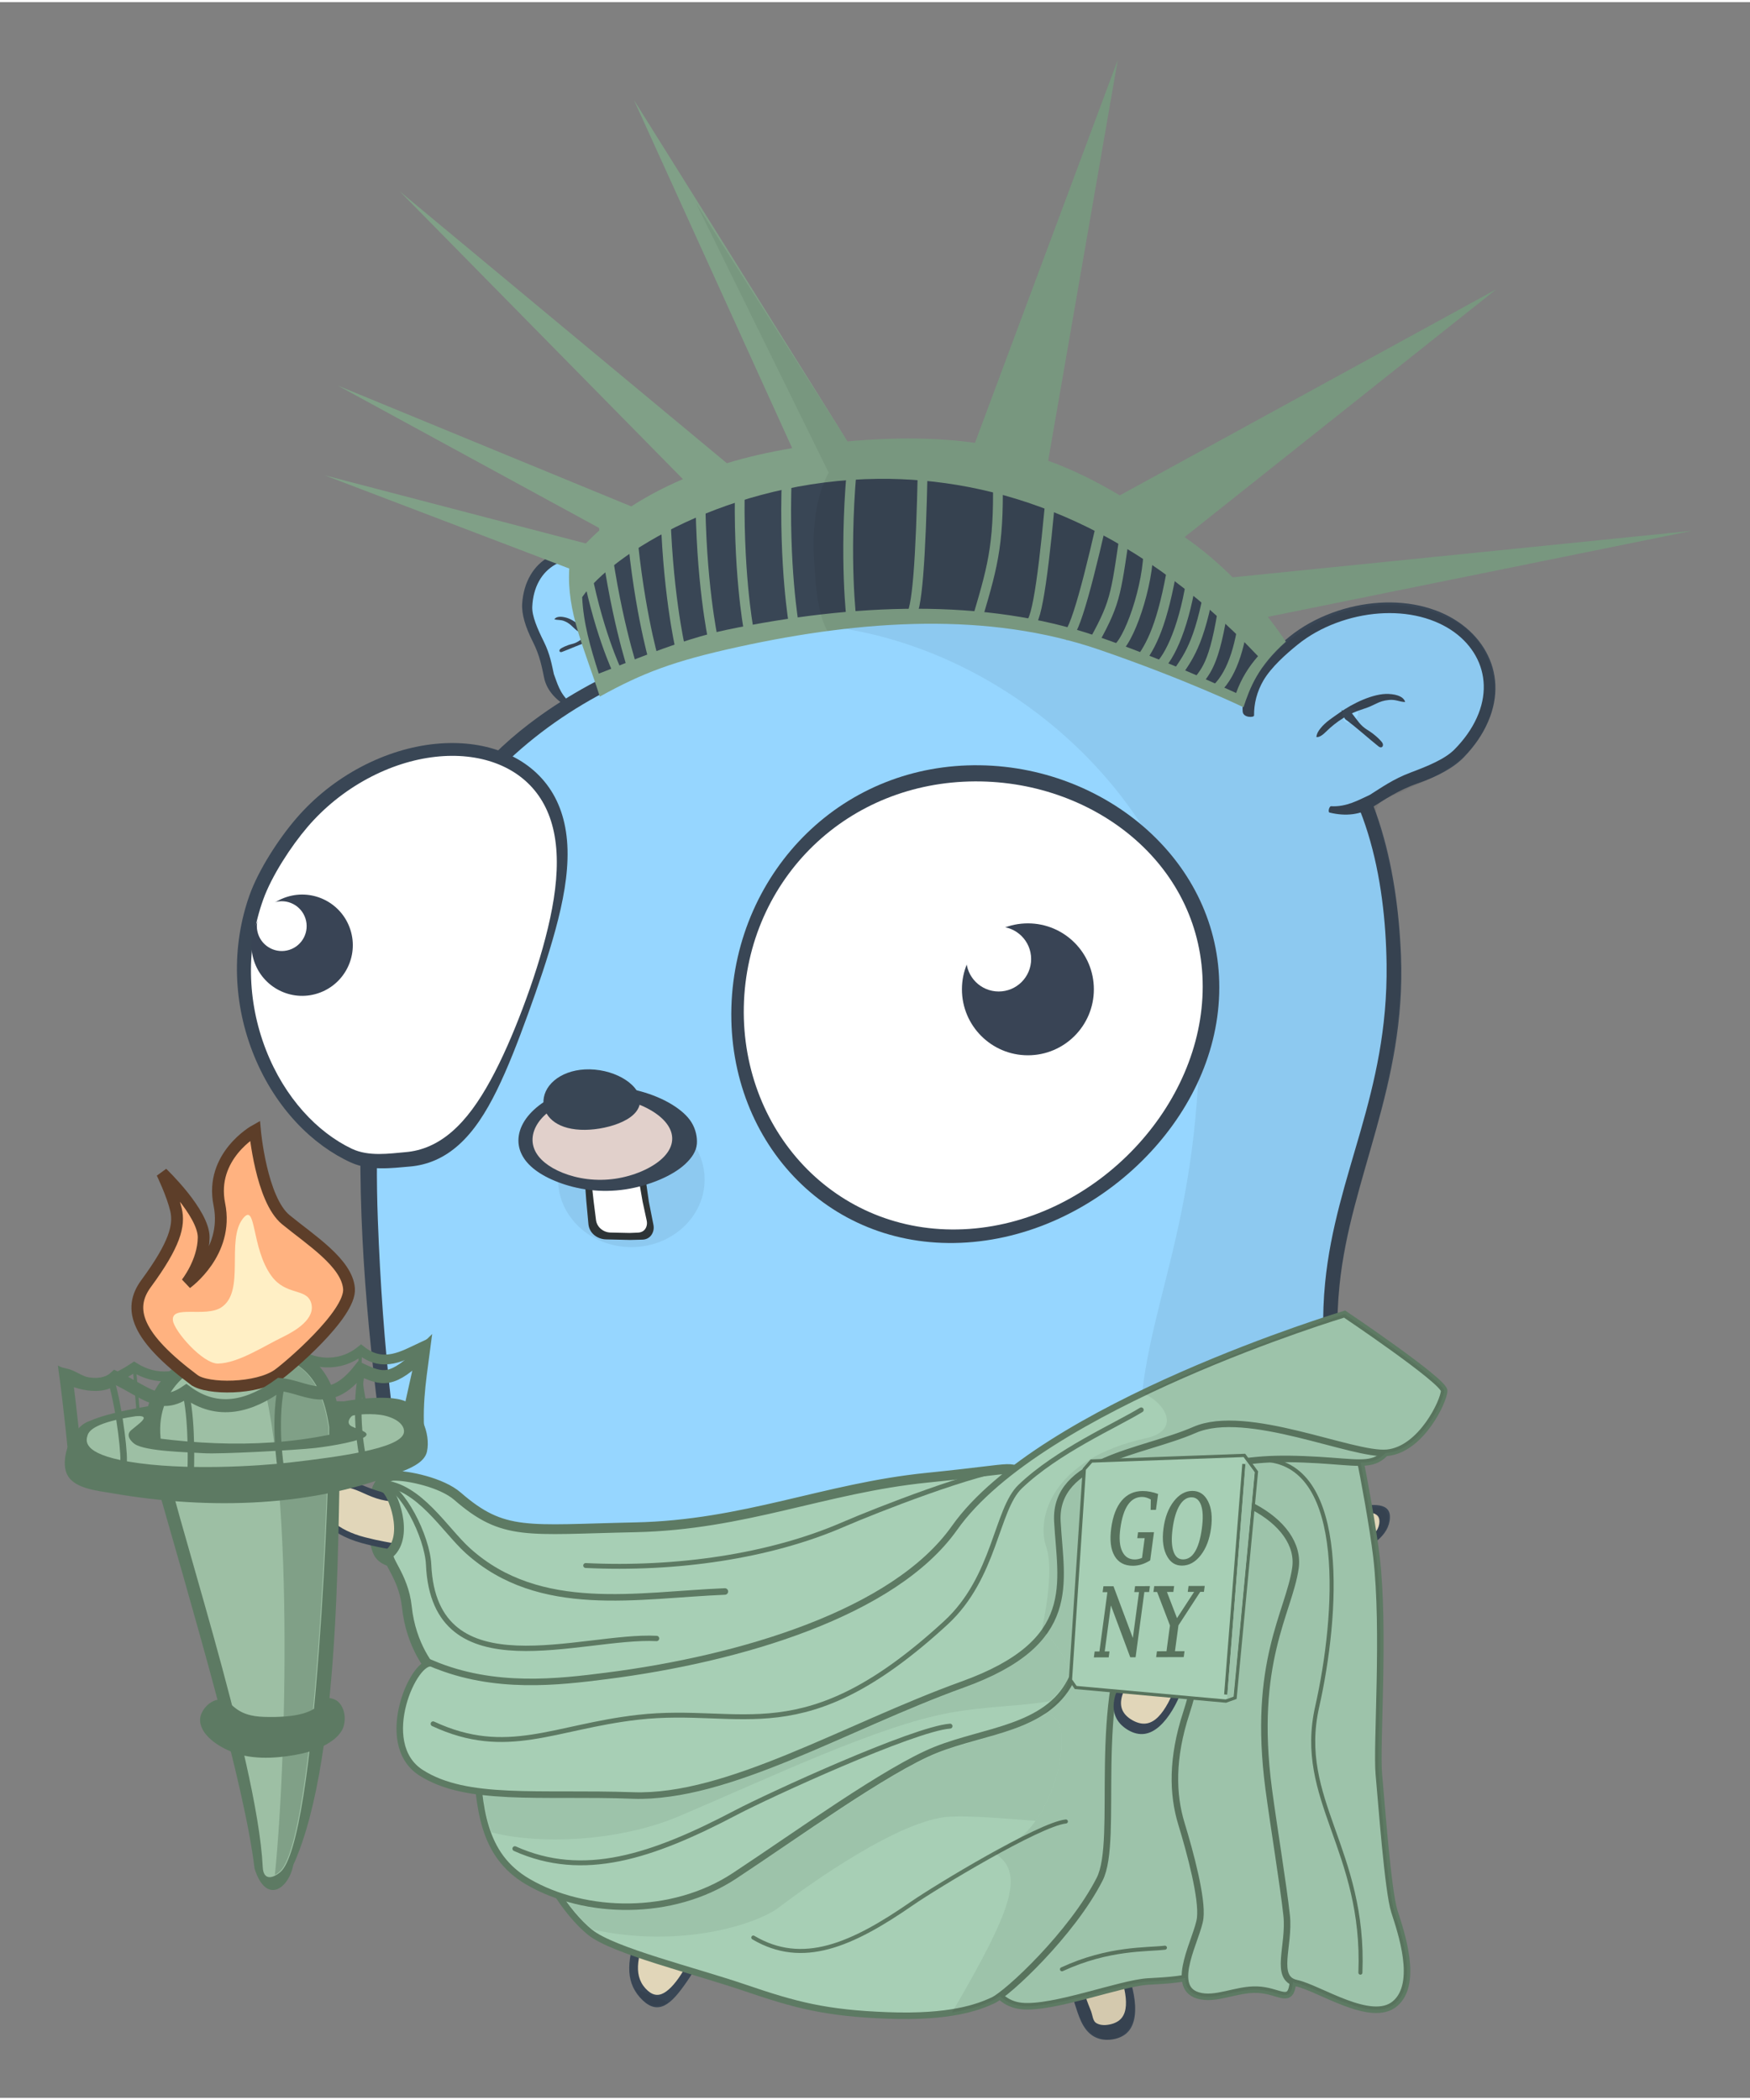 <!--?xml version="1.0" encoding="UTF-8" standalone="no"?-->
<!-- Created with Inkscape (http://www.inkscape.org/) -->

<svg xmlns:osb="http://www.openswatchbook.org/uri/2009/osb" xmlns:dc="http://purl.org/dc/elements/1.1/" xmlns:cc="http://creativecommons.org/ns#" xmlns:rdf="http://www.w3.org/1999/02/22-rdf-syntax-ns#" xmlns:svg="http://www.w3.org/2000/svg" xmlns="http://www.w3.org/2000/svg" xmlns:xlink="http://www.w3.org/1999/xlink" xmlns:sodipodi="http://sodipodi.sourceforge.net/DTD/sodipodi-0.dtd" xmlns:inkscape="http://www.inkscape.org/namespaces/inkscape" width="50mm" height="60mm" viewBox="0 0 536.192 642.111" id="svg2" version="1.1" inkscape:version="0.92.1 r15371" sodipodi:docname="liberty.svg" style="enable-background:new">
  <rect x="0" y="0" width="536.192" height="642.111" fill="#808080" stroke="none"/>
  <defs id="defs4">
    
    
    
    
    
    
    
    
    
    
    
    
    
    
    
    
    
    
    
    
    
    
    
    
    <clipPath clipPathUnits="userSpaceOnUse" id="clipPath3542">
      <rect style="fill:#0000ff;fill-rule:evenodd;stroke:#000000;stroke-width:1px;stroke-linecap:butt;stroke-linejoin:miter;stroke-opacity:1" id="rect3544" width="1093.424" height="1518.207" x="-1174.71" y="-295.407"></rect>
    </clipPath>
  </defs>
  <sodipodi:namedview id="base" pagecolor="#ffffff" bordercolor="#666666" borderopacity="1.0" inkscape:pageopacity="0.0" inkscape:pageshadow="2" inkscape:zoom="0.5" inkscape:cx="-552.52651" inkscape:cy="370.95236" inkscape:document-units="px" inkscape:current-layer="layer10" showgrid="false" inkscape:window-width="1920" inkscape:window-height="1017" inkscape:window-x="-8" inkscape:window-y="-8" inkscape:window-maximized="1" inkscape:snap-bbox="true" inkscape:bbox-nodes="true" inkscape:snap-global="false" showguides="false" fit-margin-top="5" fit-margin-right="5" fit-margin-bottom="5" fit-margin-left="5">
    <inkscape:grid type="xygrid" id="grid4305" originx="-137.025" originy="-288.357"></inkscape:grid>
  </sodipodi:namedview>
  <g inkscape:groupmode="layer" id="layer11" inkscape:label="background" style="display:none" transform="translate(-137.025,-121.895)">
    <rect style="color:#000000;clip-rule:nonzero;display:inline;overflow:visible;opacity:1;isolation:auto;mix-blend-mode:normal;color-interpolation:sRGB;color-interpolation-filters:linearRGB;solid-color:#000000;solid-opacity:1;fill:#c5e1ce;fill-opacity:1;fill-rule:nonzero;stroke:none;stroke-width:2;stroke-linecap:round;stroke-linejoin:miter;stroke-miterlimit:4;stroke-dasharray:none;stroke-dashoffset:0;stroke-opacity:1;color-rendering:auto;image-rendering:auto;shape-rendering:auto;text-rendering:auto;enable-background:accumulate" id="rect4561" width="1652.544" height="1032.84" x="-790.648" y="-100.853" inkscape:export-filename="..\.rendered\liberty.png" inkscape:export-xdpi="104.57" inkscape:export-ydpi="104.57"></rect>
    <ellipse style="color:#000000;clip-rule:nonzero;display:inline;overflow:visible;opacity:1;isolation:auto;mix-blend-mode:normal;color-interpolation:sRGB;color-interpolation-filters:linearRGB;solid-color:#000000;solid-opacity:1;fill:#9bb99f;fill-opacity:1;fill-rule:nonzero;stroke:none;stroke-width:2;stroke-linecap:round;stroke-linejoin:miter;stroke-miterlimit:4;stroke-dasharray:none;stroke-dashoffset:0;stroke-opacity:1;color-rendering:auto;image-rendering:auto;shape-rendering:auto;text-rendering:auto;enable-background:accumulate" id="path4563" cx="460.102" cy="707.218" rx="132.99" ry="33.393" transform="matrix(0.998,0.057,-0.057,0.998,0,0)"></ellipse>
  </g>
  <g inkscape:groupmode="layer" id="layer15" inkscape:label="coat-back" transform="translate(-137.025,-121.895)">
    <path style="fill:#5d7a63;fill-opacity:1;fill-rule:evenodd;stroke:#5d7a63;stroke-width:1px;stroke-linecap:butt;stroke-linejoin:miter;stroke-opacity:1" d="m 261.895,583.639 c 6.961,12.311 -4.026,17.123 -4.243,17.147 -1.145,0.126 -4.066,-0.707 -5.48,-3.094 -1.414,-2.386 -2.917,-11.579 -2.475,-14.142 0.442,-2.563 2.21,-9.016 4.066,-9.281 1.856,-0.265 4.099,2.237 8.132,9.369 z" id="path4462" inkscape:connector-curvature="0" sodipodi:nodetypes="ssssss"></path>
  </g>
  <g inkscape:groupmode="layer" id="layer5" inkscape:label="gopher-body" style="display:inline;opacity:1" transform="translate(-137.025,-121.895)">
    <g style="display:inline;opacity:1" transform="matrix(0.438,0.092,-0.197,0.587,201.52,207.224)" id="g4537">
      <path style="color:#000000;clip-rule:nonzero;display:inline;overflow:visible;opacity:1;isolation:auto;mix-blend-mode:normal;color-interpolation:sRGB;color-interpolation-filters:linearRGB;solid-color:#000000;solid-opacity:1;fill:#e1d6b9;fill-opacity:1;fill-rule:nonzero;stroke:none;stroke-width:10;stroke-linecap:butt;stroke-linejoin:miter;stroke-miterlimit:4;stroke-dasharray:none;stroke-dashoffset:0;stroke-opacity:1;color-rendering:auto;image-rendering:auto;shape-rendering:auto;text-rendering:auto;enable-background:accumulate" d="m 419.84,584.573 c -1.111,4.235 -3.115,7.142 -5.849,9.023 -2.734,1.881 -6.192,2.761 -10.137,3.239 -3.945,0.478 -8.374,0.598 -13.054,0.661 -4.68,0.064 -9.607,0.026 -14.585,-0.15 -4.979,-0.176 -9.677,-0.663 -13.949,-1.445 -4.271,-0.782 -8.123,-1.835 -11.288,-3.158 -3.166,-1.323 -5.635,-2.924 -7.074,-4.891 -1.439,-1.967 -1.838,-4.3 -0.941,-7.079 0.896,-2.779 2.647,-4.652 5.058,-5.712 2.412,-1.06 5.478,-1.298 8.97,-1.047 3.493,0.251 7.401,0.982 11.606,1.607 4.205,0.625 8.716,1.101 13.557,0.957 4.842,-0.144 9.822,-1.206 14.599,-2.187 4.777,-0.98 9.357,-1.805 13.206,-1.762 3.849,0.043 6.938,0.923 8.725,2.848 1.787,1.925 0.049,13.33 1.156,9.094 z" id="path4539" inkscape:connector-curvature="0" sodipodi:nodetypes="cssssssssssssssssc"></path>
      <path style="color:#000000;clip-rule:nonzero;display:inline;overflow:visible;opacity:1;isolation:auto;mix-blend-mode:normal;color-interpolation:sRGB;color-interpolation-filters:linearRGB;solid-color:#000000;solid-opacity:1;fill:#394655;fill-opacity:1;fill-rule:nonzero;stroke:none;stroke-width:10;stroke-linecap:butt;stroke-linejoin:miter;stroke-miterlimit:4;stroke-dasharray:none;stroke-dashoffset:0;stroke-opacity:1;color-rendering:auto;image-rendering:auto;shape-rendering:auto;text-rendering:auto;enable-background:accumulate" d="m 411.667,570.505 c -3.645,-0.32 -7.912,0.035 -12.443,0.673 -5.179,0.729 -10.69,1.782 -16.256,1.963 -5.566,0.181 -10.757,-0.278 -15.641,-0.874 -4.884,-0.596 -9.468,-1.263 -13.594,-1.351 -4.126,-0.088 -7.778,0.413 -10.666,1.77 -2.888,1.358 -5.006,3.551 -6.114,6.605 -1.108,3.054 -0.683,5.795 0.966,8.195 1.65,2.4 4.516,4.463 8.197,6.211 3.681,1.749 8.163,3.193 13.121,4.283 4.959,1.089 10.401,1.797 16.157,2.058 5.756,0.261 11.242,0.3 16.338,0.219 5.096,-0.08 9.799,-0.251 13.94,-0.875 1.576,-0.237 3.068,-0.553 4.471,-0.961 2.833,-0.826 3.606,-5.67 1.067,-4.354 -2.353,1.219 -5.13,1.888 -8.235,2.279 -3.784,0.477 -8.034,0.605 -12.53,0.676 -4.495,0.071 -9.23,0.04 -14.014,-0.121 -4.784,-0.162 -9.298,-0.62 -13.399,-1.363 -4.102,-0.743 -7.799,-1.746 -10.836,-3.01 -3.037,-1.264 -5.406,-2.796 -6.784,-4.68 -1.378,-1.883 -1.759,-4.116 -0.894,-6.781 0.865,-2.665 2.549,-4.465 4.863,-5.489 2.314,-1.024 5.253,-1.265 8.601,-1.039 3.348,0.226 7.096,0.909 11.133,1.495 4.037,0.586 8.371,1.036 13.029,0.899 4.658,-0.138 9.454,-1.149 14.045,-2.094 4.592,-0.945 8.982,-1.753 12.668,-1.736 0.461,0.002 0.911,0.016 1.348,0.044 1.122,0.071 2.17,0.205 3.101,0.477 1.073,0.314 2.955,-2.605 -0.118,-2.944 -0.499,-0.055 -1.549,0.199 -1.522,-0.178 z" id="path4541" inkscape:connector-curvature="0" sodipodi:nodetypes="csscsscssssssssssssssssssssccsssc"></path>
    </g>
    <g transform="matrix(0.204,0.361,-0.806,0.486,511.902,226.243)" id="g4640" style="display:inline;opacity:1">
      <path style="color:#000000;clip-rule:nonzero;display:inline;overflow:visible;opacity:1;isolation:auto;mix-blend-mode:normal;color-interpolation:sRGB;color-interpolation-filters:linearRGB;solid-color:#000000;solid-opacity:1;fill:#394655;fill-opacity:1;fill-rule:nonzero;stroke:none;stroke-width:10;stroke-linecap:butt;stroke-linejoin:miter;stroke-miterlimit:4;stroke-dasharray:none;stroke-dashoffset:0;stroke-opacity:1;color-rendering:auto;image-rendering:auto;shape-rendering:auto;text-rendering:auto;enable-background:accumulate" d="m 767.299,387.327 c 11.123,7.966 31.778,11.3 44.732,15.545 12.954,4.245 18.149,9.359 22.129,13.373 3.98,4.013 5.944,7.145 4.718,9.527 -1.226,2.383 -5.544,3.994 -14.001,4.812 -8.458,0.818 -15.91,0.121 -23.024,-1.726 -7.114,-1.846 -13.807,-4.866 -21.706,-8.603 -7.899,-3.736 -17.327,-8.051 -25.811,-14.184 -8.484,-6.134 -17.623,-13.9 -23.142,-24.134 -5.519,-10.234 -5.782,-21.344 -5.371,-30.883 0.411,-9.539 1.511,-17.554 2.716,-23.749 1.205,-6.196 2.715,-10.674 4.771,-13.67 2.056,-2.995 4.652,-4.527 7.719,-4.527 3.068,0 5.704,1.831 7.625,5.499 1.922,3.668 3.048,9.244 3.286,16.76 0.239,7.516 -0.671,17.081 0.34,27.198 1.012,10.118 3.895,20.795 15.018,28.761 z" id="path4642" inkscape:connector-curvature="0" sodipodi:nodetypes="sssssssssssssssss"></path>
      <path style="color:#000000;clip-rule:nonzero;display:inline;overflow:visible;opacity:1;isolation:auto;mix-blend-mode:normal;color-interpolation:sRGB;color-interpolation-filters:linearRGB;solid-color:#000000;solid-opacity:1;fill:#e1d6b9;fill-opacity:1;fill-rule:nonzero;stroke:none;stroke-width:10;stroke-linecap:butt;stroke-linejoin:miter;stroke-miterlimit:4;stroke-dasharray:none;stroke-dashoffset:0;stroke-opacity:1;color-rendering:auto;image-rendering:auto;shape-rendering:auto;text-rendering:auto;enable-background:accumulate" d="m 760.817,387.615 c 8.354,7.229 23.404,11.345 36.928,14.854 13.524,3.51 21.763,7.51 26.414,11.295 4.651,3.785 7.043,6.961 6.893,9.28 -0.151,2.319 -3.072,3.852 -9.994,4.537 -6.922,0.685 -13.125,-0.18 -19.189,-2.158 -6.064,-1.979 -12.013,-5.066 -19.623,-8.648 -7.61,-3.582 -16.945,-7.618 -24.989,-13.215 -8.045,-5.597 -15.823,-12.654 -20.902,-21.246 -5.079,-8.592 -6.013,-17.801 -5.992,-25.919 0.022,-8.118 0.935,-15.149 1.866,-20.67 0.932,-5.521 2.017,-9.597 3.383,-12.305 1.366,-2.708 3.035,-4.069 5.02,-4.014 1.985,0.056 3.577,1.847 4.614,5.275 1.038,3.428 1.447,8.544 1.474,15.153 0.026,6.608 -0.436,14.761 0.913,23.275 1.35,8.514 4.831,17.275 13.184,24.504 z" id="path4644" inkscape:connector-curvature="0" sodipodi:nodetypes="sssssssssssssssss"></path>
    </g>
    <g style="display:inline;opacity:1" id="g4594" transform="matrix(0.137,-0.297,0.881,0.097,70.434,790.52)">
      <path sodipodi:nodetypes="sssssssssssssssss" inkscape:connector-curvature="0" id="path4588" d="m 767.299,387.327 c 11.123,7.966 31.778,11.3 44.732,15.545 12.954,4.245 18.149,9.359 22.129,13.373 3.98,4.013 5.944,7.145 4.718,9.527 -1.226,2.383 -5.544,3.994 -14.001,4.812 -8.458,0.818 -15.91,0.121 -23.024,-1.726 -7.114,-1.846 -13.807,-4.866 -21.706,-8.603 -7.899,-3.736 -17.327,-8.051 -25.811,-14.184 -8.484,-6.134 -17.623,-13.9 -23.142,-24.134 -5.519,-10.234 -5.782,-21.344 -5.371,-30.883 0.411,-9.539 1.511,-17.554 2.716,-23.749 1.205,-6.196 2.715,-10.674 4.771,-13.67 2.056,-2.995 4.652,-4.527 7.719,-4.527 3.068,0 5.704,1.831 7.625,5.499 1.922,3.668 3.048,9.244 3.286,16.76 0.239,7.516 -0.671,17.081 0.34,27.198 1.012,10.118 3.895,20.795 15.018,28.761 z" style="color:#000000;clip-rule:nonzero;display:inline;overflow:visible;opacity:1;isolation:auto;mix-blend-mode:normal;color-interpolation:sRGB;color-interpolation-filters:linearRGB;solid-color:#000000;solid-opacity:1;fill:#394655;fill-opacity:1;fill-rule:nonzero;stroke:none;stroke-width:10;stroke-linecap:butt;stroke-linejoin:miter;stroke-miterlimit:4;stroke-dasharray:none;stroke-dashoffset:0;stroke-opacity:1;color-rendering:auto;image-rendering:auto;shape-rendering:auto;text-rendering:auto;enable-background:accumulate"></path>
      <path sodipodi:nodetypes="sssssssssssssssss" inkscape:connector-curvature="0" id="ellipse4590" d="m 760.817,387.615 c 8.354,7.229 23.404,11.345 36.928,14.854 13.524,3.51 21.763,7.51 26.414,11.295 4.651,3.785 7.043,6.961 6.893,9.28 -0.151,2.319 -3.072,3.852 -9.994,4.537 -6.922,0.685 -13.125,-0.18 -19.189,-2.158 -6.064,-1.979 -12.013,-5.066 -19.623,-8.648 -7.61,-3.582 -16.945,-7.618 -24.989,-13.215 -8.045,-5.597 -15.823,-12.654 -20.902,-21.246 -5.079,-8.592 -6.013,-17.801 -5.992,-25.919 0.022,-8.118 0.935,-15.149 1.866,-20.67 0.932,-5.521 2.017,-9.597 3.383,-12.305 1.366,-2.708 3.035,-4.069 5.02,-4.014 1.985,0.056 3.577,1.847 4.614,5.275 1.038,3.428 1.447,8.544 1.474,15.153 0.026,6.608 -0.436,14.761 0.913,23.275 1.35,8.514 4.831,17.275 13.184,24.504 z" style="color:#000000;clip-rule:nonzero;display:inline;overflow:visible;opacity:1;isolation:auto;mix-blend-mode:normal;color-interpolation:sRGB;color-interpolation-filters:linearRGB;solid-color:#000000;solid-opacity:1;fill:#e1d6b9;fill-opacity:1;fill-rule:nonzero;stroke:none;stroke-width:10;stroke-linecap:butt;stroke-linejoin:miter;stroke-miterlimit:4;stroke-dasharray:none;stroke-dashoffset:0;stroke-opacity:1;color-rendering:auto;image-rendering:auto;shape-rendering:auto;text-rendering:auto;enable-background:accumulate"></path>
    </g>
    <g style="display:inline" id="g4533-2" transform="matrix(-0.601,0.322,0.539,0.774,526.126,47.501)"></g>
    <g style="opacity:1" transform="matrix(0.329,0.174,-0.201,0.283,637.89,325.251)" id="g4404">
      <path sodipodi:nodetypes="sssssssssssssssss" inkscape:connector-curvature="0" id="path4406" d="m -626.547,402.353 c 2.228,10.863 0.345,21.826 -3.867,31.425 -4.213,9.599 -10.552,17.861 -17.721,24.3 -7.169,6.439 -15.255,11.106 -24.572,13.614 -9.317,2.508 -20.95,4.469 -31.639,1.984 -10.689,-2.485 -18.069,-9.228 -24.094,-15.893 -6.025,-6.664 -12.359,-14.475 -22.965,-22.068 -10.606,-7.593 -20.865,-15.598 -25.161,-23.378 -4.296,-7.779 -7.008,-15.669 -7.815,-23.391 -0.807,-7.721 0.359,-14.559 3.123,-20.545 2.764,-5.985 7.126,-11.121 12.785,-15.409 5.66,-4.288 12.618,-7.736 20.642,-10.243 8.025,-2.507 17.113,-4.076 27.139,-4.415 10.027,-0.34 20.066,0.594 29.762,2.875 9.695,2.281 19.055,5.92 27.477,11.023 8.422,5.103 15.893,11.692 21.605,19.629 5.711,7.937 13.074,19.628 15.301,30.491 z" style="color:#000000;clip-rule:nonzero;display:inline;overflow:visible;opacity:1;isolation:auto;mix-blend-mode:normal;color-interpolation:sRGB;color-interpolation-filters:linearRGB;solid-color:#000000;solid-opacity:1;fill:#96d6ff;fill-opacity:1;fill-rule:nonzero;stroke:none;stroke-width:10;stroke-linecap:butt;stroke-linejoin:miter;stroke-miterlimit:4;stroke-dasharray:none;stroke-dashoffset:0;stroke-opacity:1;color-rendering:auto;image-rendering:auto;shape-rendering:auto;text-rendering:auto;enable-background:accumulate"></path>
      <path sodipodi:nodetypes="csssccscsccscscccsccscsssscscscc" inkscape:connector-curvature="0" id="path4408" d="m -784.214,457.339 c -0.561,0.066 -1.081,0.181 -1.556,0.336 -0.633,0.207 -1.184,0.485 -1.635,0.827 -0.451,0.342 -0.802,0.747 -1.028,1.219 -0.226,0.472 -0.327,1.011 -0.274,1.62 0.052,0.609 0.253,1.234 0.58,1.849 0.327,0.616 0.99,1.252 1.835,1.842 0.846,0.589 1.357,1.205 1.825,1.729 0.467,0.521 1.135,0.854 2.024,0.927 0.103,0.008 0.123,-0.305 0.034,-0.329 -0.781,-0.203 -1.258,-0.72 -1.719,-1.111 -0.425,-0.466 -0.872,-1.014 -1.621,-1.546 -0.749,-0.532 -1.473,-1.093 -1.777,-1.639 -0.304,-0.546 -0.497,-1.1 -0.555,-1.642 -0.058,-0.542 0.025,-1.022 0.219,-1.443 0.195,-0.421 0.502,-0.784 0.902,-1.086 0.4,-0.303 0.891,-0.546 1.458,-0.724 0.284,-0.089 0.587,-0.161 0.907,-0.215 0.32,-0.053 0.658,-0.088 1.012,-0.102 0.708,-0.025 1.416,0.039 2.1,0.199 0.684,0.159 1.345,0.415 1.938,0.773 0.593,0.358 1.119,0.82 1.521,1.377 0.402,0.557 0.921,1.375 1.079,2.137 0.13,0.625 0.073,1.258 -0.133,1.834 -0.038,0.107 0.498,0.294 0.628,-0.011 0.243,-0.57 0.234,-1.241 0.103,-1.874 -0.178,-0.857 -0.69,-1.769 -1.137,-2.4 -0.446,-0.631 -1.031,-1.153 -1.689,-1.553 -0.658,-0.4 -1.387,-0.68 -2.143,-0.85 -0.756,-0.17 -1.54,-0.232 -2.325,-0.191 -0.196,0.01 -0.388,0.027 -0.575,0.048 z" style="color:#000000;clip-rule:nonzero;display:inline;overflow:visible;opacity:1;isolation:auto;mix-blend-mode:normal;color-interpolation:sRGB;color-interpolation-filters:linearRGB;solid-color:#000000;solid-opacity:1;fill:#394655;fill-opacity:1;fill-rule:nonzero;stroke:none;stroke-width:10;stroke-linecap:butt;stroke-linejoin:miter;stroke-miterlimit:4;stroke-dasharray:none;stroke-dashoffset:0;stroke-opacity:1;color-rendering:auto;image-rendering:auto;shape-rendering:auto;text-rendering:auto;enable-background:accumulate" transform="matrix(13.851,0,0,13.851,10133.213,-6001.611)"></path>
      <path style="color:#000000;clip-rule:nonzero;display:inline;overflow:visible;opacity:1;isolation:auto;mix-blend-mode:normal;color-interpolation:sRGB;color-interpolation-filters:linearRGB;solid-color:#000000;solid-opacity:1;fill:#394655;fill-opacity:1;fill-rule:nonzero;stroke:none;stroke-width:10;stroke-linecap:butt;stroke-linejoin:miter;stroke-miterlimit:4;stroke-dasharray:none;stroke-dashoffset:0;stroke-opacity:1;color-rendering:auto;image-rendering:auto;shape-rendering:auto;text-rendering:auto;enable-background:accumulate" d="m -753.772,413.022 c -0.137,-2.618 2.18,-4.948 7.219,-6.201 7.654,-1.903 20.038,1.846 27.938,5.672 4.334,2.099 8.89,3.891 12.666,7.194 1.282,1.121 2.518,2.283 3.369,4.409 -1.658,0.577 -4.105,-0.921 -5.873,-2.13 -6.968,-4.765 -14.695,-8.09 -22.677,-9.126 -6.716,-0.872 -8.869,-3.11 -14.755,-2.562 -3.726,0.347 -4.906,2.139 -7.887,2.745 z" id="path4365-1-2" inkscape:connector-curvature="0" sodipodi:nodetypes="cssscsssc"></path>
      <path style="color:#000000;clip-rule:nonzero;display:inline;overflow:visible;opacity:1;isolation:auto;mix-blend-mode:normal;color-interpolation:sRGB;color-interpolation-filters:linearRGB;solid-color:#000000;solid-opacity:1;fill:#394655;fill-opacity:1;fill-rule:nonzero;stroke:none;stroke-width:10;stroke-linecap:butt;stroke-linejoin:miter;stroke-miterlimit:4;stroke-dasharray:none;stroke-dashoffset:0;stroke-opacity:1;color-rendering:auto;image-rendering:auto;shape-rendering:auto;text-rendering:auto;enable-background:accumulate" d="m -720.17,411.684 c 0.285,-2.325 0.87,3.904 -0.319,5.46 -4.46,5.84 -8.203,12.321 -12.421,18.365 -1.374,1.968 -3.295,0.041 -2.427,-2.099 0.881,-2.174 2.061,-3.999 3.349,-5.815 1.208,-1.701 2.814,-3.058 3.888,-4.86 2.066,-3.463 2.396,-6.629 4.254,-10.239 0.637,-1.238 3.522,0.425 3.674,-0.809 z" id="path4367-9-2" inkscape:connector-curvature="0" sodipodi:nodetypes="sssssssss"></path>
    </g>
    <g style="display:inline;opacity:1" id="g4198" transform="matrix(-0.69,0,0,0.738,155.805,259.651)">
      <path style="color:#000000;clip-rule:nonzero;display:inline;overflow:visible;opacity:1;isolation:auto;mix-blend-mode:normal;color-interpolation:sRGB;color-interpolation-filters:linearRGB;solid-color:#000000;solid-opacity:1;fill:#394655;fill-opacity:1;fill-rule:nonzero;stroke:none;stroke-width:2;stroke-linecap:butt;stroke-linejoin:miter;stroke-miterlimit:4;stroke-dasharray:none;stroke-dashoffset:0;stroke-opacity:1;color-rendering:auto;image-rendering:auto;shape-rendering:auto;text-rendering:auto;enable-background:accumulate" d="m -140.717,398.664 c -9.314,71.697 -25.761,141.32 -83.877,188.864 -73.317,59.979 -208.091,67.906 -303.427,10.996 -27.571,-16.458 -49.525,-62.177 -53.042,-91.741 -7.352,-61.798 19.827,-103.649 13.479,-160.678 -5.052,-45.392 -29.638,-82.955 -27.308,-137.001 1.563,-36.267 11.065,-78.464 40.507,-100.884 38.571,-29.371 83.605,-46.189 134.681,-45.031 72.737,1.649 151.178,6.327 212.187,49.939 43.544,31.128 68.503,82.537 72.904,135.3 4.52,54.197 -0.161,104.486 -6.104,150.235 z" id="path4188" inkscape:connector-curvature="0" sodipodi:nodetypes="sssssssssss"></path>
      <path style="color:#000000;clip-rule:nonzero;display:inline;overflow:visible;opacity:1;isolation:auto;mix-blend-mode:normal;color-interpolation:sRGB;color-interpolation-filters:linearRGB;solid-color:#000000;solid-opacity:1;fill:#96d6ff;fill-opacity:1;fill-rule:nonzero;stroke:none;stroke-width:2;stroke-linecap:butt;stroke-linejoin:miter;stroke-miterlimit:4;stroke-dasharray:none;stroke-dashoffset:0;stroke-opacity:1;color-rendering:auto;image-rendering:auto;shape-rendering:auto;text-rendering:auto;enable-background:accumulate" d="m -158.937,464.93 c -15.561,65.937 -58.423,127.393 -134.422,151.721 -70.615,22.605 -163.492,17.299 -232.185,-25.548 -26.146,-16.309 -46.092,-61.462 -48.959,-89.476 -6.035,-58.965 19.047,-102.174 13.303,-156.595 -4.795,-45.427 -28.021,-78.346 -27.296,-132.223 0.474,-35.211 8.99,-76.958 37.821,-98.8 36.525,-27.671 78.353,-45.239 126.456,-45.012 76.221,0.358 162.162,5.533 222.844,56.659 55.479,46.742 63.383,129.048 60.81,193.305 -2.122,52.998 -7.672,100.631 -18.372,145.969 z" id="ellipse4190" inkscape:connector-curvature="0" sodipodi:nodetypes="sssssssssss"></path>
    </g>
    <g id="g4376" transform="matrix(-0.401,-0.137,-0.137,0.401,327.176,82.724)" style="opacity:1">
      <path style="color:#000000;clip-rule:nonzero;display:inline;overflow:visible;opacity:1;isolation:auto;mix-blend-mode:normal;color-interpolation:sRGB;color-interpolation-filters:linearRGB;solid-color:#000000;solid-opacity:1;fill:#96d6ff;fill-opacity:1;fill-rule:nonzero;stroke:none;stroke-width:10;stroke-linecap:butt;stroke-linejoin:miter;stroke-miterlimit:4;stroke-dasharray:none;stroke-dashoffset:0;stroke-opacity:1;color-rendering:auto;image-rendering:auto;shape-rendering:auto;text-rendering:auto;enable-background:accumulate" d="m -626.573,401.696 c 2.247,11.351 0.367,22.389 -3.843,32.038 -4.211,9.649 -10.55,17.905 -17.719,24.344 -7.169,6.439 -15.255,11.111 -24.572,13.611 -9.317,2.5 -20.95,4.472 -31.645,1.828 -10.696,-2.644 -18.092,-9.812 -24.148,-17.251 -6.056,-7.438 -12.443,-16.567 -23.097,-25.359 -10.654,-8.793 -20.952,-17.788 -25.301,-26.873 -4.348,-9.085 -7.115,-18.361 -7.98,-27.522 -0.865,-9.161 0.247,-17.364 2.962,-24.584 2.715,-7.22 7.032,-13.455 12.661,-18.537 5.628,-5.082 12.567,-9.011 20.592,-11.489 8.026,-2.479 17.135,-3.505 27.209,-2.667 10.074,0.838 20.181,3.472 29.952,7.653 9.771,4.181 19.214,9.909 27.712,16.897 8.497,6.989 16.035,15.24 21.796,24.416 5.761,9.176 13.174,22.145 15.421,33.495 z" id="path4398" inkscape:connector-curvature="0" sodipodi:nodetypes="sssssssssssssssss"></path>
      <path style="color:#000000;clip-rule:nonzero;display:inline;overflow:visible;opacity:1;isolation:auto;mix-blend-mode:normal;color-interpolation:sRGB;color-interpolation-filters:linearRGB;solid-color:#000000;solid-opacity:1;fill:#394655;fill-opacity:1;fill-rule:nonzero;stroke:none;stroke-width:10;stroke-linecap:butt;stroke-linejoin:miter;stroke-miterlimit:4;stroke-dasharray:none;stroke-dashoffset:0;stroke-opacity:1;color-rendering:auto;image-rendering:auto;shape-rendering:auto;text-rendering:auto;enable-background:accumulate" d="m -784.271,455.904 c -0.563,0.015 -1.084,0.107 -1.559,0.262 -0.633,0.207 -1.182,0.527 -1.631,0.935 -0.448,0.408 -0.796,0.904 -1.018,1.475 -0.222,0.572 -0.318,1.218 -0.262,1.937 0.057,0.719 0.261,1.447 0.592,2.157 0.331,0.71 0.996,1.419 1.845,2.083 0.849,0.664 1.363,1.369 1.834,1.939 0.469,0.568 1.137,0.91 2.027,0.99 0.103,0.009 0.123,-0.313 0.034,-0.339 -0.781,-0.217 -1.26,-0.776 -1.723,-1.215 -0.428,-0.524 -0.878,-1.166 -1.631,-1.785 -0.752,-0.619 -1.479,-1.252 -1.787,-1.892 -0.308,-0.64 -0.505,-1.293 -0.566,-1.938 -0.062,-0.645 0.017,-1.222 0.208,-1.73 0.191,-0.509 0.495,-0.949 0.893,-1.307 0.398,-0.358 0.887,-0.635 1.454,-0.81 0.284,-0.087 0.588,-0.149 0.909,-0.182 0.321,-0.033 0.66,-0.037 1.016,-0.008 0.712,0.059 1.424,0.244 2.114,0.538 0.69,0.294 1.356,0.698 1.955,1.19 0.599,0.492 1.129,1.073 1.535,1.719 0.406,0.646 0.928,1.559 1.088,2.358 0.131,0.656 0.075,1.299 -0.131,1.88 -0.038,0.108 0.498,0.304 0.628,-0.002 0.243,-0.571 0.234,-1.245 0.102,-1.897 -0.179,-0.883 -0.694,-1.871 -1.144,-2.587 -0.45,-0.716 -1.039,-1.358 -1.703,-1.899 -0.663,-0.54 -1.399,-0.98 -2.161,-1.296 -0.762,-0.317 -1.552,-0.512 -2.34,-0.564 -0.197,-0.013 -0.39,-0.016 -0.578,-0.012 z" id="path4369" inkscape:connector-curvature="0" sodipodi:nodetypes="csssccscsccscscccsccscsssscscscc" transform="matrix(13.851,0,0,13.851,10133.213,-6001.611)"></path>
      <path style="color:#000000;clip-rule:nonzero;display:inline;overflow:visible;opacity:1;isolation:auto;mix-blend-mode:normal;color-interpolation:sRGB;color-interpolation-filters:linearRGB;solid-color:#000000;solid-opacity:1;fill:#394655;fill-opacity:1;fill-rule:nonzero;stroke:none;stroke-width:10;stroke-linecap:butt;stroke-linejoin:miter;stroke-miterlimit:4;stroke-dasharray:none;stroke-dashoffset:0;stroke-opacity:1;color-rendering:auto;image-rendering:auto;shape-rendering:auto;text-rendering:auto;enable-background:accumulate" d="m -730.273,382.913 c 1.807,-2.764 6.313,-3.63 13.246,-1.617 10.531,3.058 22.434,14.978 28.948,24.047 3.573,4.975 7.642,9.783 9.648,15.624 0.681,1.983 1.276,3.978 0.689,6.704 -2.406,-0.494 -4.187,-3.623 -5.38,-6.013 -4.7,-9.42 -11.386,-17.865 -20.095,-24.139 -7.328,-5.279 -8.205,-8.972 -15.615,-12.257 -4.691,-2.08 -7.441,-1.021 -11.441,-2.349 z" id="path4365-1" inkscape:connector-curvature="0" sodipodi:nodetypes="cssscsssc"></path>
      <path style="color:#000000;clip-rule:nonzero;display:inline;overflow:visible;opacity:1;isolation:auto;mix-blend-mode:normal;color-interpolation:sRGB;color-interpolation-filters:linearRGB;solid-color:#000000;solid-opacity:1;fill:#394655;fill-opacity:1;fill-rule:nonzero;stroke:none;stroke-width:10;stroke-linecap:butt;stroke-linejoin:miter;stroke-miterlimit:4;stroke-dasharray:none;stroke-dashoffset:0;stroke-opacity:1;color-rendering:auto;image-rendering:auto;shape-rendering:auto;text-rendering:auto;enable-background:accumulate" d="m -689.319,403.5 c 2.088,-2.189 -1.902,4.556 -4.485,5.369 -9.694,3.052 -19.018,7.226 -28.578,10.645 -3.113,1.113 -3.948,-2.11 -1.307,-3.73 2.683,-1.645 5.457,-2.739 8.355,-3.752 2.716,-0.949 5.644,-1.285 8.277,-2.424 5.061,-2.187 7.833,-5.206 12.758,-7.68 1.689,-0.849 3.868,2.736 4.976,1.574 z" id="path4367-9" inkscape:connector-curvature="0" sodipodi:nodetypes="sssssssss"></path>
    </g>
    <g id="g4634" transform="matrix(-0.131,-0.428,0.609,-0.111,165.839,956.219)" style="display:inline;opacity:1">
      <path sodipodi:nodetypes="sssssssssssssssss" inkscape:connector-curvature="0" id="path4636" d="m 423.503,581.835 c -0.004,4.4 -1.198,7.589 -3.375,9.828 -2.177,2.24 -5.332,3.552 -9.146,4.443 -3.815,0.891 -8.282,1.395 -13.057,1.838 -4.774,0.443 -9.852,0.791 -14.95,1.099 -5.098,0.309 -9.945,0.347 -14.402,0.086 -4.457,-0.261 -8.524,-0.799 -11.993,-1.712 -3.469,-0.913 -6.337,-2.214 -8.356,-4.093 -2.019,-1.879 -3.187,-4.345 -3.255,-7.511 -0.068,-3.166 0.998,-5.486 2.925,-7.084 1.927,-1.598 4.712,-2.464 8.1,-2.847 3.387,-0.383 7.373,-0.283 11.77,-0.161 4.398,0.123 9.211,0.235 14.332,-0.122 5.121,-0.357 10.272,-1.473 15.16,-2.541 4.889,-1.067 9.504,-2.051 13.438,-2.271 3.934,-0.22 7.178,0.323 9.398,2.046 2.221,1.723 3.414,4.599 3.41,9 z" style="color:#000000;clip-rule:nonzero;display:inline;overflow:visible;opacity:1;isolation:auto;mix-blend-mode:normal;color-interpolation:sRGB;color-interpolation-filters:linearRGB;solid-color:#000000;solid-opacity:1;fill:#e1d6b9;fill-opacity:1;fill-rule:nonzero;stroke:none;stroke-width:10;stroke-linecap:butt;stroke-linejoin:miter;stroke-miterlimit:4;stroke-dasharray:none;stroke-dashoffset:0;stroke-opacity:1;color-rendering:auto;image-rendering:auto;shape-rendering:auto;text-rendering:auto;enable-background:accumulate"></path>
      <path sodipodi:nodetypes="csscsscssssssssssssssssssssccsssc" inkscape:connector-curvature="0" id="path4638" d="m 411.914,568.549 c -3.75,-0.027 -8.087,0.54 -12.762,1.287 -5.343,0.854 -11.107,1.921 -17.01,2.326 -5.903,0.406 -11.411,0.383 -16.447,0.414 -5.036,0.031 -9.604,0.161 -13.508,0.859 -3.903,0.699 -7.135,1.967 -9.408,3.969 -2.273,2.001 -3.585,4.717 -3.652,8.176 -0.067,3.459 1.218,6.307 3.543,8.58 2.325,2.273 5.688,3.979 9.762,5.25 4.074,1.271 8.852,2.119 14.057,2.598 5.204,0.479 10.834,0.561 16.703,0.223 5.869,-0.339 11.471,-0.787 16.605,-1.35 5.134,-0.563 9.793,-1.224 13.707,-2.344 1.489,-0.426 2.867,-0.929 4.127,-1.52 2.545,-1.193 2.05,-6.172 -0.1,-4.541 -1.992,1.512 -4.144,1.682 -7.157,2.351 -3.673,0.815 -8.181,0.991 -12.55,1.343 -4.369,0.352 -8.779,1.784 -13.313,2.077 -4.534,0.293 -8.868,0.328 -12.932,0.07 -4.064,-0.258 -7.857,-0.781 -11.125,-1.643 -3.268,-0.862 -5.997,-2.08 -7.885,-3.814 -1.888,-1.734 -2.925,-3.987 -2.979,-6.801 -0.053,-2.814 0.902,-4.819 2.669,-6.106 1.767,-1.286 5.617,-0.585 8.692,-0.714 3.075,-0.129 6.906,-0.545 10.788,-0.417 3.881,0.128 6.546,-0.481 11.048,-1.214 4.503,-0.733 9.152,-2.343 13.887,-3.721 4.735,-1.378 9.225,-2.343 13.009,-2.554 0.473,-0.026 0.937,-0.042 1.389,-0.045 1.16,-0.007 2.25,0.044 3.25,0.236 1.153,0.222 2.315,-2.861 -0.838,-2.928 -0.512,-0.011 -1.035,-0.045 -1.57,-0.049 z" style="color:#000000;clip-rule:nonzero;display:inline;overflow:visible;opacity:1;isolation:auto;mix-blend-mode:normal;color-interpolation:sRGB;color-interpolation-filters:linearRGB;solid-color:#000000;solid-opacity:1;fill:#394655;fill-opacity:1;fill-rule:nonzero;stroke:none;stroke-width:10;stroke-linecap:butt;stroke-linejoin:miter;stroke-miterlimit:4;stroke-dasharray:none;stroke-dashoffset:0;stroke-opacity:1;color-rendering:auto;image-rendering:auto;shape-rendering:auto;text-rendering:auto;enable-background:accumulate"></path>
    </g>
  </g>
  <g inkscape:groupmode="layer" id="layer6" inkscape:label="torch" style="display:inline" sodipodi:insensitive="true" transform="translate(-137.025,-121.895)"></g>
  <g inkscape:groupmode="layer" id="layer8" inkscape:label="torch-up" style="display:inline" transform="translate(-137.025,-121.895)">
    <g id="g3501" transform="matrix(0.276,0.961,-0.961,0.276,660.553,328.172)">
      <path style="fill:none;fill-rule:evenodd;stroke:#5d7a63;stroke-width:1px;stroke-linecap:butt;stroke-linejoin:miter;stroke-opacity:1" d="m 83.39,524.743 c -6.146,-1.226 -13.331,-2.601 -13.331,-2.601" id="path4272" inkscape:connector-curvature="0"></path>
      <path style="fill:none;fill-opacity:1;fill-rule:evenodd;stroke:#5d7a63;stroke-width:1px;stroke-linecap:butt;stroke-linejoin:miter;stroke-opacity:1" d="M 100.801,457.383 C 89.452,456.61 84.904,454.06 84.904,454.06" id="path4274" inkscape:connector-curvature="0"></path>
      <path style="fill:none;fill-rule:evenodd;stroke:#5d7a63;stroke-width:3;stroke-linecap:butt;stroke-linejoin:miter;stroke-miterlimit:4;stroke-dasharray:none;stroke-opacity:1" d="M 113.996,449.208 88.914,435.558 c 1.049,6.532 3.04,13.421 -4.044,18.464 3.432,7.983 -0.231,15.986 -5.402,19.55 6.776,12.304 1.811,19.64 -4.749,26.3 3.531,10.08 1.618,17.255 -4.102,22.398 4.851,15.746 -1.45,15.938 -4.203,20.936 l 28.276,3.583" id="path4359" inkscape:connector-curvature="0" sodipodi:nodetypes="cccccccc"></path>
      <path style="fill:#5d7a63;fill-opacity:1;fill-rule:evenodd;stroke:none;stroke-width:1px;stroke-linecap:butt;stroke-linejoin:miter;stroke-opacity:1" d="m 83.589,542.969 c -3.718,-6.464 2.08,-37.76 2.08,-37.76 l 12.707,-41.84 c 0,0 1.464,-15.42 6.1,-19.011 4.636,-3.591 13.986,1.453 14.924,3.849 0.938,2.396 -8.536,51.652 -9.314,54.204 -0.778,2.552 -19.678,38.247 -19.678,38.247 z" id="path4355" inkscape:connector-curvature="0" sodipodi:nodetypes="cccssscc"></path>
      <path sodipodi:nodetypes="ccsccc" inkscape:connector-curvature="0" id="path4367" d="m 107.255,466.863 c -16.741,-3.884 -29.913,-0.286 -34.88,21.141 -4.967,21.427 7.333,37.396 24.52,37.429 53.922,0.102 105.828,-0.371 131.514,3.784 11.605,-0.263 9.037,-8.207 2.246,-11.704 -28.655,-24.455 -103.993,-43.724 -123.4,-50.649 z" style="display:inline;fill:#5d7a63;fill-opacity:1;fill-rule:evenodd;stroke:none;stroke-width:1px;stroke-linecap:butt;stroke-linejoin:miter;stroke-opacity:1"></path>
      <path sodipodi:nodetypes="ccsssc" inkscape:connector-curvature="0" id="path4388" d="m 104.669,469.879 c -16.879,-2.21 -25.012,3.586 -28.351,18.703 -3.852,14.833 2.431,30.032 18.821,32.12 18.056,2.3 100.42,-1.774 133.563,5.983 3.743,0.876 4.314,-1.531 2.995,-4.659 -5.657,-13.422 -115.994,-49.196 -127.029,-52.147 z" style="display:inline;fill:#9dbfa4;fill-opacity:1;fill-rule:evenodd;stroke:none;stroke-width:1px;stroke-linecap:butt;stroke-linejoin:miter;stroke-opacity:1"></path>
      <path style="fill:#80a087;fill-opacity:1;fill-rule:evenodd;stroke:none;stroke-width:1px;stroke-linecap:butt;stroke-linejoin:miter;stroke-opacity:1" d="m 222.055,539.568 c 11.611,27.356 7.255,120.725 2.258,159.664 0.434,-0.224 0.879,-0.489 1.336,-0.838 11.584,-8.83 18.666,-124.605 18.768,-136.027 -1.945,-15.832 -8.779,-22.472 -22.361,-22.799 z" transform="matrix(0.25,-0.968,0.968,0.25,-500.92,566.094)" id="path4276" inkscape:connector-curvature="0"></path>
      <path style="fill:#5d7a63;fill-opacity:1;fill-rule:evenodd;stroke:#5d7a63;stroke-width:1px;stroke-linecap:butt;stroke-linejoin:miter;stroke-opacity:1" d="m 180.513,532.305 c -3.033,-0.591 -5.776,-5.431 -3.779,-8.159 1.682,-2.298 5.68,-2.22 8.294,-10.393 6.449,-20.166 -2.938,-17.519 0.778,-22.121 1.293,-1.602 4.656,-2.172 7.776,-0.388 4.076,2.331 4.737,10.16 4.498,14.001 -0.377,6.06 -1.736,13.786 -5.434,19.244 -2.645,3.905 -7.663,8.685 -12.132,7.815 z" id="path4346" inkscape:connector-curvature="0" sodipodi:nodetypes="ssssssss"></path>
      <path style="fill:#5d7a63;fill-opacity:1;fill-rule:evenodd;stroke:none;stroke-width:1px;stroke-linecap:butt;stroke-linejoin:miter;stroke-opacity:1" d="m 82.81,538.956 c -1.188,5.203 7.07,12.559 13.007,12.211 5.26,-0.309 7.887,-7.35 10.18,-12.094 12.993,-26.885 21.158,-58.107 17.855,-87.784 -0.328,-2.95 -1.035,-6.718 -3.65,-8.122 -5.059,-2.716 -13.435,-1.707 -16.997,2.796 2.044,5.5 4.106,10.586 4.096,16.135 -0.044,23.061 -7.419,46.143 -17.279,66.989 -1.742,3.683 -6.302,5.878 -7.213,9.868 z" id="path4349" inkscape:connector-curvature="0" sodipodi:nodetypes="saaaacaas"></path>
      <path style="fill:#9dbfa4;fill-opacity:1;fill-rule:evenodd;stroke:none;stroke-width:1px;stroke-linecap:butt;stroke-linejoin:miter;stroke-opacity:1" d="m 85.12,526.131 c -1.58,12.158 0.311,14.8 1.542,15.596 1.231,0.796 4.829,3.623 11.369,-10.079 7.318,-15.333 12.18,-37.583 13.733,-46.874 2.577,-15.417 5.188,-33.514 1.151,-36.263 -1.502,-1.023 -4.321,-0.309 -6.775,3.877 -1.889,3.222 -3.039,9.17 -2.779,9.845 0.26,0.674 1.596,2.499 3.054,0.961 1.458,-1.538 3.17,-4.96 4.085,-3.228 0.915,1.732 0.118,10.228 -0.831,15.885 -0.949,5.657 -6.173,28.452 -7.866,33.161 -1.693,4.709 -5.452,17.05 -8.594,19.622 -0.75,0.614 -3.287,2.162 -4.343,-0.185 -0.967,-2.149 -1.791,-4.648 -2.595,-4.721 -0.804,-0.073 -1.151,2.403 -1.151,2.403 z" id="path4270" inkscape:connector-curvature="0" sodipodi:nodetypes="csssssssssssscc"></path>
      <path style="fill:#ffb280;fill-opacity:1;fill-rule:evenodd;stroke:#5d3e29;stroke-width:3.617;stroke-linecap:butt;stroke-linejoin:miter;stroke-miterlimit:4;stroke-dasharray:none;stroke-opacity:1" d="m 79.383,505.673 c -17.481,13.266 -26.492,13.702 -32.413,6.028 -9.16,-11.872 -14.34,-14.846 -19.283,-15.078 -4.943,-0.233 -11.925,0.988 -11.925,0.988 0,0 15.297,-8.952 22.521,-6.78 7.223,2.172 11.989,8.901 11.989,8.901 0,0 -5.337,-15.118 -20.438,-16.326 -15.101,-1.207 -18.721,-16.73 -18.721,-16.73 0,0 20.786,4.006 28.84,-1.555 8.053,-5.561 17.912,-14.358 25.654,-12.778 7.742,1.58 18.115,24.683 19.325,28.153 2.591,7.427 -1.556,22.147 -5.548,25.176 z" id="path4353" inkscape:connector-curvature="0" sodipodi:nodetypes="ssscscscssss"></path>
      <path style="fill:none;fill-rule:evenodd;stroke:#5d7a63;stroke-width:4;stroke-linecap:butt;stroke-linejoin:miter;stroke-miterlimit:4;stroke-dasharray:none;stroke-opacity:1" d="m 95.458,547.879 c -18.101,-3.315 -27.753,-4.717 -27.753,-4.717 0,0 7.515,-8.019 4.3,-14.443 7.246,-8.047 13.237,-10.606 10.23,-19.703 9.631,-7.348 9.65,-17.684 5.77,-28.199 2.809,-7.509 11.582,-12.242 2.281,-24.92 4.988,-5.726 6.75,-8.186 0.272,-20.051 8.488,3.69 16.642,7.604 28.109,9.292" id="path4357" inkscape:connector-curvature="0" sodipodi:nodetypes="cscccccc"></path>
      <path style="fill:none;fill-rule:evenodd;stroke:#5d7a63;stroke-width:2;stroke-linecap:butt;stroke-linejoin:miter;stroke-miterlimit:4;stroke-dasharray:none;stroke-opacity:1" d="m 72.892,530.157 c 9.58,-0.017 24.542,2.651 24.961,3.446" id="path4262" inkscape:connector-curvature="0" sodipodi:nodetypes="cc"></path>
      <path style="fill:none;fill-rule:evenodd;stroke:#5d7a63;stroke-width:2;stroke-linecap:butt;stroke-linejoin:miter;stroke-miterlimit:4;stroke-dasharray:none;stroke-opacity:1" d="m 83.418,509.297 c 9.158,0.687 22.391,5.057 22.391,5.057" id="path4264" inkscape:connector-curvature="0" sodipodi:nodetypes="cc"></path>
      <path style="fill:none;fill-rule:evenodd;stroke:#5d7a63;stroke-width:2;stroke-linecap:butt;stroke-linejoin:miter;stroke-miterlimit:4;stroke-dasharray:none;stroke-opacity:1" d="m 89.195,480.868 c 10.164,5.135 23.278,6.722 23.278,6.722" id="path4266" inkscape:connector-curvature="0" sodipodi:nodetypes="cc"></path>
      <path style="fill:none;fill-rule:evenodd;stroke:#5d7a63;stroke-width:2;stroke-linecap:butt;stroke-linejoin:miter;stroke-miterlimit:4;stroke-dasharray:none;stroke-opacity:1" d="m 91.798,455.929 c 11.565,5.736 24.038,6.559 24.038,6.559" id="path4268" inkscape:connector-curvature="0" sodipodi:nodetypes="cc"></path>
      <path style="fill:#ffefc5;fill-opacity:1;fill-rule:evenodd;stroke:none;stroke-width:1px;stroke-linecap:butt;stroke-linejoin:miter;stroke-opacity:1" d="m 35.992,477.657 c 4.957,6.916 21.772,5.344 24.35,13.934 1.666,5.55 -5.103,14.554 -0.236,15.314 3.248,0.507 15.339,-5.156 16.503,-9.675 1.553,-6.028 -1.202,-14.633 -2.357,-21.284 -0.728,-4.191 -2.579,-11.45 -7.793,-11.238 -4.671,0.19 -4.075,6.759 -11.067,9.373 -9.953,3.721 -23.313,-1.882 -19.401,3.576 z" id="path4281" inkscape:connector-curvature="0" sodipodi:nodetypes="ssssssss"></path>
    </g>
  </g>
  <g inkscape:groupmode="layer" id="layer9" inkscape:label="gopher-shadow" style="display:inline;opacity:0.06;" sodipodi:insensitive="true" transform="translate(-137.025,-121.895)">
    <path style="color:#000000;clip-rule:nonzero;display:inline;overflow:visible;opacity:1;isolation:auto;mix-blend-mode:normal;color-interpolation:sRGB;color-interpolation-filters:linearRGB;solid-color:#000000;solid-opacity:1;fill:#000000;fill-opacity:1;fill-rule:nonzero;stroke:none;stroke-width:2;stroke-linecap:round;stroke-linejoin:miter;stroke-miterlimit:4;stroke-dasharray:none;stroke-dashoffset:0;stroke-opacity:1;color-rendering:auto;image-rendering:auto;shape-rendering:auto;text-rendering:auto;enable-background:accumulate" d="m 443.84,306.577 c -3.588,0.042 -7.174,0.205 -10.744,0.482 -19.233,0.591 -38.595,2.141 -57.676,5.283 65.389,-0.975 128.368,55.788 129.174,117.467 0.906,69.279 -18.303,92.543 -18.47,132.041 -0.202,47.794 18.13,83.087 -6.985,116.859 -18.86,25.36 -37.78,41.444 -56.037,50.92 13.169,-0.261 26.336,-1.752 39.271,-4.344 4.716,6.548 3.49,18.064 12.508,20.691 7.301,1.614 11.434,-6.792 9.396,-12.934 -0.685,-4.529 -2.441,-8.558 -4.227,-12.729 20.949,-8.024 43.957,-16.401 56.703,-36.227 15.3,-21.374 22.527,-48.129 20.443,-74.189 -0.187,-4.945 -0.55,-9.799 -1.004,-14.705 4.105,-1.83 9.173,-8.982 4.043,-12.195 -3.196,0.41 -7.954,-0.856 -7.053,-5.041 -5.872,-28.158 -9.762,-57.901 -1.377,-85.994 7.369,-26.81 16.095,-53.802 14.061,-82.002 -0.519,-13.432 -3.39,-26.667 -7.27,-39.436 -0.278,-4.985 6.692,-5.432 9.99,-7.775 9.951,-3.927 20.082,-9.759 24.26,-20.17 5.627,-11.959 -0.438,-27.437 -12.756,-32.283 -18.325,-8.355 -41.412,-2.026 -54.234,13.168 -2.742,4.383 -5.948,4.522 -9.668,1.186 -21.93,-12.782 -47.231,-18.367 -72.35,-18.074 z m 106.488,31.389 c 0.167,-0.013 0.338,-0.003 0.512,0.029 6.149,1.216 -1.929,8.273 -2.512,2.398 -0.107,-1.201 0.833,-2.338 2,-2.428 z m 6.734,246.758 c 3.365,0.133 3.568,7.092 -0.68,6.266 -2.09,-0.657 -1.943,-7.03 -0.465,-6.072 0.414,-0.149 0.796,-0.207 1.145,-0.193 z M 331.513,730.463 c 0.967,2.124 2.536,3.94 4.934,5.211 2.075,0.373 3.84,-0.085 5.379,-1.018 -3.56,-1.27 -6.999,-2.682 -10.312,-4.193 z" id="path4432" inkscape:connector-curvature="0" sodipodi:nodetypes="sccsssccccccccccccccccccsccccsccscccc"></path>
    <ellipse style="color:#000000;clip-rule:nonzero;display:inline;overflow:visible;opacity:1;isolation:auto;mix-blend-mode:normal;color-interpolation:sRGB;color-interpolation-filters:linearRGB;solid-color:#000000;solid-opacity:1;fill:#000000;fill-opacity:1;fill-rule:nonzero;stroke:none;stroke-width:2;stroke-linecap:round;stroke-linejoin:miter;stroke-miterlimit:4;stroke-dasharray:none;stroke-dashoffset:0;stroke-opacity:1;color-rendering:auto;image-rendering:auto;shape-rendering:auto;text-rendering:auto;enable-background:accumulate" id="path4544" cx="330.469" cy="482.665" rx="22.451" ry="20.683"></ellipse>
  </g>
  <g inkscape:groupmode="layer" id="layer14" inkscape:label="coat" style="display:inline" sodipodi:insensitive="true" transform="translate(-137.025,-121.895)">
    <path style="fill:#a7cfb5;fill-opacity:1;fill-rule:evenodd;stroke:#5d7a63;stroke-width:2;stroke-linecap:butt;stroke-linejoin:miter;stroke-miterlimit:4;stroke-dasharray:none;stroke-opacity:1" d="m 434.25,713.362 c 3.5,9.75 6,21.5 15.75,22.5 9.75,1 30.25,-7 38.75,-7.5 8.5,-0.5 20.5,-0.75 24.5,-9.25 4,-8.5 11,-57.25 11.75,-72 0.75,-14.75 6.75,-46 2.25,-53.5 -4.5,-7.5 -30.75,-17.5 -32.75,-16.75 -2,0.75 -30,14.75 -37,30.5 -7,15.75 -7.5,62.25 -11,77 -3.5,14.75 -12.25,29 -12.25,29 z" id="path4433" inkscape:connector-curvature="0"></path>
    <path style="fill:#a7cfb5;fill-opacity:1;fill-rule:evenodd;stroke:#5d7a63;stroke-width:2;stroke-linecap:butt;stroke-linejoin:miter;stroke-miterlimit:4;stroke-dasharray:none;stroke-opacity:1" d="m 506.249,592.925 c -9.398,7.497 -15.814,13.074 -21.027,22.831 -14.268,26.704 -5.048,69.072 -11.284,81.285 -8.485,16.617 -28.108,35.002 -32.704,37.123 -4.596,2.121 -13.081,5.303 -32.173,4.596 -19.092,-0.707 -28.284,-3.182 -43.841,-8.485 -15.556,-5.303 -40.305,-11.314 -47.376,-16.971 -7.071,-5.657 -16.617,-19.799 -14.496,-25.809 2.121,-6.01 67.882,-26.517 75.66,-31.466 7.778,-4.95 47.73,-31.113 56.922,-41.012 9.192,-9.899 16.263,-30.406 30.406,-31.466 14.142,-1.061 25.456,2.828 25.456,2.828 z" id="path4431" inkscape:connector-curvature="0" sodipodi:nodetypes="csssssssssscc"></path>
    <path style="fill:#a7cfb5;fill-opacity:1;fill-rule:evenodd;stroke:#5d7a63;stroke-width:2;stroke-linecap:butt;stroke-linejoin:miter;stroke-miterlimit:4;stroke-dasharray:none;stroke-opacity:1" d="m 464.25,584.112 c 16.25,1 45.5,10.75 44.75,17.75 -0.75,7 -4,30.5 -8.5,44.25 -4.5,13.75 -4.25,24.875 -1.5,33.875 2.75,9 6.5,23 5.75,29 -0.75,6 -9.625,20.875 -0.75,23.625 5.456,1.691 11.75,-2 18.25,-1.75 6.5,0.25 9.75,4.25 10.75,-1 1,-5.25 0.75,-36.5 0,-44.25 -0.75,-7.75 0,-27.25 1.75,-55.25 1.75,-28 4.5,-46 -1.75,-52.75 -6.25,-6.75 -35,-10.5 -38.75,-10 -3.75,0.5 -30,16.5 -30,16.5 z" id="path4427" inkscape:connector-curvature="0" sodipodi:nodetypes="csssssssssssc"></path>
    <path style="fill:#a7cfb5;fill-opacity:1;fill-rule:evenodd;stroke:#5d7a63;stroke-width:2;stroke-linecap:butt;stroke-linejoin:miter;stroke-miterlimit:4;stroke-dasharray:none;stroke-opacity:1" d="m 487,577.612 c 26.144,-3.36 49.055,9.535 46.939,24.101 -1.982,13.643 -13.328,28.719 -8.189,67.649 1.449,10.976 4.5,29.5 5.5,38.75 1,9.25 -4,19.25 3,20.75 7,1.5 23,12.5 30.25,6.25 7.25,-6.25 1.75,-22 -0.25,-28.25 -2,-6.25 -4.002,-34 -4.75,-42 -0.821,-8.786 1.924,-44.038 -0.75,-66.75 -1.044,-8.862 -4,-25 -5,-29.5 -1,-4.5 -6.25,-9 -7.5,-9.75 -1.25,-0.75 -21.25,-2.75 -27,-2 -5.75,0.75 -32.25,20.75 -32.25,20.75 z" id="path4425" inkscape:connector-curvature="0" sodipodi:nodetypes="csssssssssssc"></path>
    <path style="fill:#a7cfb5;fill-opacity:1;fill-rule:evenodd;stroke:#5d7a63;stroke-width:3;stroke-linecap:butt;stroke-linejoin:miter;stroke-miterlimit:4;stroke-dasharray:none;stroke-opacity:1" d="m 255.205,577.338 c 2.057,1.126 7.334,14.363 1.202,19.814 -1.773,1.576 4.264,6.718 5.273,16.399 1.244,11.941 7.304,19.255 9.053,20.851 1.847,1.685 67.265,18.09 84.235,11.373 16.971,-6.718 59.043,-21.567 71.064,-32.527 12.021,-10.96 35.709,-35.355 26.87,-39.244 -8.839,-3.889 -0.354,-3.182 -31.82,0 -31.466,3.182 -55.91,14.49 -89.492,15.192 -33.266,0.696 -40.252,2.768 -54.404,-9.536 -4.831,-4.2 -15.244,-6.383 -19.559,-6.251 -1.995,0.061 -5.677,2.146 -2.422,3.928 z" id="path4405" inkscape:connector-curvature="0" sodipodi:nodetypes="ssssssssssss"></path>
    <path style="fill:#a7cfb5;fill-opacity:1;fill-rule:evenodd;stroke:#5d7a63;stroke-width:2;stroke-linecap:butt;stroke-linejoin:miter;stroke-miterlimit:4;stroke-dasharray:none;stroke-opacity:1" d="m 282.841,658.541 c 1,16.5 1.871,31.056 15.938,39.25 17.591,10.248 44.212,10.748 63.212,-1.752 19,-12.5 46.742,-32.652 61.742,-38.652 15,-6 33.768,-6.525 41.268,-21.025 7.5,-14.5 10,-19 11.5,-27 1.5,-8 -1,-12 5,-20.5 6,-8.5 7,-14 21.5,-17 14.5,-3 20.5,-4 33.5,-3.5 13,0.5 18.5,2 22.5,0 4,-2 6.5,-8 6,-10 -0.5,-2 -4.929,-13.884 -11,-16.5 -19.099,-8.23 -41.982,3.321 -61.5,10.5 -17.464,6.423 -36.057,14.231 -48,28.5 -8.226,9.828 -5,26.409 -13.5,36 -21.31,24.046 -44.879,29.613 -77.753,37.374 -39.312,9.281 -70.406,4.305 -70.406,4.305 z" id="path4401" inkscape:connector-curvature="0" sodipodi:nodetypes="csssssssssssssssc"></path>
    <path style="fill:#a7cfb5;fill-opacity:1;fill-rule:evenodd;stroke:#5d7a63;stroke-width:2;stroke-linecap:butt;stroke-linejoin:miter;stroke-miterlimit:4;stroke-dasharray:none;stroke-opacity:1" d="m 269.5,630.987 c 19.022,8.016 38.754,5.592 53.429,3.727 40.607,-5.162 88.047,-19.137 106.571,-45.352 26.5,-37.5 119.5,-65.5 119.5,-65.5 0,0 30.5,20.5 30.5,23.5 0,3 -7,18 -17.5,19 -10.5,1 -43,-14 -59,-7 -16,7 -43,9 -42,28 1,19 7,37 -29,50 -36,13 -72,35 -101,34 -29,-1 -51,2 -65,-7 -14,-9 -1.81,-35.613 3.5,-33.375 z" id="path4399" inkscape:connector-curvature="0" sodipodi:nodetypes="ssscssssssss"></path>
    <path style="fill:none;fill-rule:evenodd;stroke:#5d7a63;stroke-width:2;stroke-linecap:round;stroke-linejoin:miter;stroke-miterlimit:4;stroke-dasharray:none;stroke-opacity:1" d="m 254.25,575.737 c 11.25,0.875 19.103,14.284 26.125,20.625 22.048,19.907 52.196,13.554 78.75,12.5" id="path4407" inkscape:connector-curvature="0" sodipodi:nodetypes="csc"></path>
    <path sodipodi:nodetypes="csc" inkscape:connector-curvature="0" id="path4409" d="m 254.062,575.551 c 6.154,1.066 13.906,16.511 14.291,25.13 1.752,39.204 46.947,21.393 69.839,22.573" style="fill:none;fill-rule:evenodd;stroke:#5d7a63;stroke-width:1.633;stroke-linecap:round;stroke-linejoin:miter;stroke-miterlimit:4;stroke-dasharray:none;stroke-opacity:1"></path>
    <path sodipodi:nodetypes="csc" inkscape:connector-curvature="0" id="path4415" d="m 447.69,570.964 c -11.25,0.875 -42.039,12.933 -52.465,17.443 -22.418,9.699 -50.994,13.837 -78.75,12.5" style="fill:none;fill-rule:evenodd;stroke:#5d7a63;stroke-width:1.5;stroke-linecap:round;stroke-linejoin:miter;stroke-miterlimit:4;stroke-dasharray:none;stroke-opacity:1"></path>
    <path sodipodi:nodetypes="csssc" inkscape:connector-curvature="0" id="path4419" d="m 486.69,553.214 c -7.78,4.782 -25.679,12.571 -37.099,23.514 -7.365,7.057 -7.616,27.809 -22.797,41.759 -43.799,40.251 -61.898,25.222 -94.319,28.919 -25.586,2.918 -40.137,12.531 -62.75,2" style="fill:none;fill-rule:evenodd;stroke:#5d7a63;stroke-width:1.5;stroke-linecap:round;stroke-linejoin:miter;stroke-miterlimit:4;stroke-dasharray:none;stroke-opacity:1"></path>
    <path sodipodi:nodetypes="csc" inkscape:connector-curvature="0" id="path4429" d="m 428.115,650.117 c -11.25,0.875 -55.49,21.175 -65.546,26.459 -25.864,13.588 -46.812,20.505 -67.79,11.086" style="fill:none;fill-rule:evenodd;stroke:#5d7a63;stroke-width:1.5;stroke-linecap:round;stroke-linejoin:miter;stroke-miterlimit:4;stroke-dasharray:none;stroke-opacity:1"></path>
    <path style="fill:none;fill-rule:evenodd;stroke:#5d7a63;stroke-width:1.237;stroke-linecap:round;stroke-linejoin:miter;stroke-miterlimit:4;stroke-dasharray:none;stroke-opacity:1" d="m 463.604,679.33 c -8.081,0.829 -39.858,20.058 -47.081,25.062 -18.578,12.871 -33.625,19.422 -48.692,10.501" id="path4435" inkscape:connector-curvature="0" sodipodi:nodetypes="csc"></path>
    <path sodipodi:nodetypes="cc" inkscape:connector-curvature="0" id="path4437" d="m 493.951,718.003 c -5.673,0.673 -17.184,-0.023 -31.545,6.611" style="fill:none;fill-rule:evenodd;stroke:#5d7a63;stroke-width:1.237;stroke-linecap:round;stroke-linejoin:miter;stroke-miterlimit:4;stroke-dasharray:none;stroke-opacity:1"></path>
    <path sodipodi:nodetypes="csc" inkscape:connector-curvature="0" id="path4439" d="m 524.961,568.537 c 25.023,1.934 21.959,47.638 15.637,75.667 -6.403,28.387 14.732,43.802 13.247,81.445" style="fill:none;fill-rule:evenodd;stroke:#5d7a63;stroke-width:1.237;stroke-linecap:round;stroke-linejoin:miter;stroke-miterlimit:4;stroke-dasharray:none;stroke-opacity:1"></path>
  </g>
  <g inkscape:groupmode="layer" id="layer16" inkscape:label="coat-shadow" style="display:inline;opacity:0.06;" sodipodi:insensitive="true" transform="translate(-137.025,-121.895)">
    <path style="display:inline;fill:#000000;fill-opacity:1;fill-rule:evenodd;stroke:none;stroke-width:2;stroke-linecap:butt;stroke-linejoin:miter;stroke-miterlimit:4;stroke-dasharray:none;stroke-opacity:1" d="m 549,523.861 c 0,0 -31.092,10.144 -61.301,24.375 7.364,3.741 10.521,11.461 0.47,13.659 -28.973,6.337 -33.684,24.552 -30.584,33.321 1.842,5.21 0.694,15.988 -1.318,25.16 3.943,4.371 13.996,14.261 3.577,22.941 -1.311,1.092 -1.716,1.98 -2.879,3.131 11.114,-0.5 3.422,31.243 -8.448,38.487 -2.465,1.47 -5.021,2.59 -6.386,4.286 8.568,5.995 5.627,16.09 -13.415,48.625 6.165,-0.984 9.95,-2.499 12.518,-3.684 0.524,-0.242 1.264,-0.72 2.139,-1.357 1.767,1.666 3.916,2.777 6.627,3.055 9.75,1 30.25,-7 38.75,-7.5 3.464,-0.204 7.506,-0.374 11.354,-1.07 0.135,2.505 1.185,4.48 3.896,5.32 5.456,1.691 11.75,-2 18.25,-1.75 6.5,0.25 9.75,4.25 10.75,-1 0.065,-0.339 0.125,-0.793 0.18,-1.336 0.322,0.138 0.674,0.251 1.07,0.336 7,1.5 23,12.5 30.25,6.25 7.25,-6.25 1.75,-22 -0.25,-28.25 -2,-6.25 -4.002,-34 -4.75,-42 -0.821,-8.786 1.924,-44.038 -0.75,-66.75 -1.006,-8.545 -3.753,-23.627 -4.848,-28.746 2.063,-0.03 3.679,-0.295 5.098,-1.004 0.942,-0.471 1.797,-1.168 2.553,-1.979 0.148,-0.008 0.307,-0.008 0.447,-0.021 10.5,-1 17.5,-16 17.5,-19 0,-3 -30.5,-23.5 -30.5,-23.5 z" id="path4467" inkscape:connector-curvature="0" sodipodi:nodetypes="ccsscsccccscsscssccssssscsccscc"></path>
    <path style="fill:#000000;fill-opacity:1;stroke:none;stroke-width:2;stroke-linecap:round;stroke-miterlimit:4;stroke-dasharray:none;stroke-opacity:1" d="m 457.83,622.002 -0.717,0.871 c -3.694,4.499 -8.314,7.987 -15.059,11.367 -3.323,1.665 -5.869,2.725 -12.314,5.129 -7.886,2.941 -14.391,5.656 -32.271,13.465 -26.143,11.417 -37.623,15.57 -49.832,18.027 -7.797,1.569 -8.183,1.584 -34.383,1.279 -12.99,-0.151 -24.616,-0.391 -25.838,-0.531 -1.222,-0.14 -2.268,-0.209 -2.324,-0.152 -0.197,0.197 0.69,5.059 1.434,7.859 0.309,1.165 0.667,2.263 1.057,3.32 14.375,3.811 38.861,2.981 57.553,-4.945 27.931,-11.844 60.886,-27.683 82.854,-31.66 11.491,-2.081 21.87,-1.981 30.729,-3.574 2.496,-2.269 4.823,-5.223 5.604,-7.291 0.837,-2.216 -1.618,-7.644 -5.391,-11.918 l -1.1,-1.246 z" id="path4605" inkscape:connector-curvature="0"></path>
    <path style="fill:#000000;fill-opacity:1;stroke:none;stroke-width:2;stroke-linecap:round;stroke-miterlimit:4;stroke-dasharray:none;stroke-opacity:1" d="m 457.859,646.369 c -0.233,0 -1.283,0.497 -2.334,1.104 -3.999,2.307 -8.752,4.043 -19.514,7.129 -3.369,0.966 -7.089,2.083 -8.27,2.482 -9.388,3.176 -20.009,9.394 -45.73,26.777 -20.664,13.965 -21.374,14.424 -25.34,16.375 -12.846,6.319 -28.714,7.989 -43.033,4.527 -1.374,-0.332 -2.533,-0.57 -2.574,-0.529 -0.159,0.159 3.142,4.105 4.936,5.898 0.845,0.845 1.683,1.596 2.619,2.305 26.774,5.915 50.24,-1.568 57.131,-6.826 9.5,-7.25 37.25,-27 52.25,-27.75 7.149,-0.357 16.8,0.586 26.375,1.271 4.492,-6.412 7.942,-16.38 7.986,-23.889 0.02,-3.416 -0.317,-5.082 -1.357,-6.723 -0.699,-1.102 -2.233,-2.152 -3.145,-2.152 z" id="path4611" inkscape:connector-curvature="0"></path>
  </g>
  <g inkscape:groupmode="layer" id="layer2" inkscape:label="gopher-face" style="display:inline" sodipodi:insensitive="true" transform="translate(-137.025,-121.895)">
    <g id="g4818" transform="matrix(0.656,0,0,0.656,151.471,216.977)">
      <path sodipodi:nodetypes="sssssssssssssssss" inkscape:connector-curvature="0" id="path4812" d="m 547.428,318.165 c -0.44,14.772 -4.129,29.027 -10.39,42.253 -6.261,13.226 -15.092,25.427 -25.805,35.997 -10.713,10.57 -23.304,19.508 -37.118,26.09 -13.814,6.582 -28.851,10.803 -44.502,11.862 -15.651,1.059 -30.441,-1.158 -43.818,-6.168 -13.377,-5.009 -25.34,-12.807 -35.301,-22.804 -9.96,-9.997 -17.916,-22.19 -23.266,-35.908 -5.35,-13.718 -8.091,-28.959 -7.642,-44.981 0.45,-16.022 4.044,-31.294 10.142,-45.079 6.098,-13.785 14.696,-26.082 25.17,-36.257 10.474,-10.176 22.822,-18.23 36.462,-23.661 13.639,-5.431 28.572,-8.243 44.229,-8.025 15.657,0.217 30.561,3.427 44.11,8.942 13.549,5.514 25.74,13.337 35.926,22.915 10.185,9.578 18.362,20.913 23.877,33.533 5.515,12.619 8.366,26.521 7.925,41.293 z" style="color:#000000;clip-rule:nonzero;display:inline;overflow:visible;opacity:1;isolation:auto;mix-blend-mode:normal;color-interpolation:sRGB;color-interpolation-filters:linearRGB;solid-color:#000000;solid-opacity:1;fill:#394655;fill-opacity:1;fill-rule:nonzero;stroke:none;stroke-width:2;stroke-linecap:butt;stroke-linejoin:miter;stroke-miterlimit:4;stroke-dasharray:none;stroke-dashoffset:0;stroke-opacity:1;color-rendering:auto;image-rendering:auto;shape-rendering:auto;text-rendering:auto;enable-background:accumulate"></path>
      <path sodipodi:nodetypes="sssssssssssssssss" inkscape:connector-curvature="0" id="ellipse4814" d="m 539.722,314.79 c 10e-4,13.9 -3.016,27.538 -8.513,40.353 -5.498,12.814 -13.48,24.805 -23.377,35.253 -9.896,10.447 -21.705,19.341 -34.785,25.879 -13.08,6.537 -27.426,10.712 -42.377,11.767 -14.952,1.054 -29.091,-1.113 -41.859,-5.931 -12.768,-4.819 -24.169,-12.287 -33.666,-21.791 -9.497,-9.504 -17.09,-21.043 -22.232,-33.955 -5.143,-12.912 -7.833,-27.196 -7.523,-42.136 0.31,-14.94 3.59,-29.108 9.23,-41.858 5.64,-12.75 13.637,-24.082 23.396,-33.471 9.759,-9.389 21.278,-16.838 34.004,-21.942 12.726,-5.103 26.661,-7.868 41.285,-7.943 14.625,-0.075 28.559,2.532 41.261,7.244 12.701,4.712 24.167,11.534 33.816,20.036 9.648,8.503 17.479,18.689 22.901,30.212 5.422,11.523 8.439,24.383 8.44,38.283 z" style="color:#000000;clip-rule:nonzero;display:inline;overflow:visible;opacity:1;isolation:auto;mix-blend-mode:normal;color-interpolation:sRGB;color-interpolation-filters:linearRGB;solid-color:#000000;solid-opacity:1;fill:#ffffff;fill-opacity:1;fill-rule:nonzero;stroke:none;stroke-width:2;stroke-linecap:butt;stroke-linejoin:miter;stroke-miterlimit:4;stroke-dasharray:none;stroke-dashoffset:0;stroke-opacity:1;color-rendering:auto;image-rendering:auto;shape-rendering:auto;text-rendering:auto;enable-background:accumulate"></path>
      <circle style="color:#000000;clip-rule:nonzero;display:inline;overflow:visible;opacity:1;isolation:auto;mix-blend-mode:normal;color-interpolation:sRGB;color-interpolation-filters:linearRGB;solid-color:#000000;solid-opacity:1;fill:#394455;fill-opacity:1;fill-rule:nonzero;stroke:none;stroke-width:2;stroke-linecap:butt;stroke-linejoin:miter;stroke-miterlimit:4;stroke-dasharray:none;stroke-dashoffset:0;stroke-opacity:1;color-rendering:auto;image-rendering:auto;shape-rendering:auto;text-rendering:auto;enable-background:accumulate" id="path4828" cx="458.074" cy="316.134" r="30.81"></circle>
      <circle r="15.152" cy="301.992" cx="444.437" id="circle4830" style="color:#000000;clip-rule:nonzero;display:inline;overflow:visible;opacity:1;isolation:auto;mix-blend-mode:normal;color-interpolation:sRGB;color-interpolation-filters:linearRGB;solid-color:#000000;solid-opacity:1;fill:#ffffff;fill-opacity:1;fill-rule:nonzero;stroke:none;stroke-width:2;stroke-linecap:butt;stroke-linejoin:miter;stroke-miterlimit:4;stroke-dasharray:none;stroke-dashoffset:0;stroke-opacity:1;color-rendering:auto;image-rendering:auto;shape-rendering:auto;text-rendering:auto;enable-background:accumulate"></circle>
    </g>
    <g transform="matrix(0.498,-0.256,0.256,0.498,-43.065,359.591)" id="g4822">
      <path style="color:#000000;clip-rule:nonzero;display:inline;overflow:visible;opacity:1;isolation:auto;mix-blend-mode:normal;color-interpolation:sRGB;color-interpolation-filters:linearRGB;solid-color:#000000;solid-opacity:1;fill:#394655;fill-opacity:1;fill-rule:nonzero;stroke:none;stroke-width:2;stroke-linecap:butt;stroke-linejoin:miter;stroke-miterlimit:4;stroke-dasharray:none;stroke-dashoffset:0;stroke-opacity:1;color-rendering:auto;image-rendering:auto;shape-rendering:auto;text-rendering:auto;enable-background:accumulate" d="m 544.261,323.966 c -5.954,12.338 -15.2,24.223 -25.898,35.919 -10.698,11.697 -22.743,23.282 -34.524,34.219 -11.781,10.937 -23.276,21.155 -34.237,29.302 -10.961,8.148 -21.473,14.181 -32.043,16.952 -10.57,2.771 -20.297,2.026 -29.304,-1.677 -9.007,-3.703 -20.581,-7.766 -27.665,-16.717 -7.085,-8.952 -12.841,-20.183 -16.503,-33.034 -3.663,-12.851 -5.229,-27.329 -3.924,-42.729 1.305,-15.399 5.367,-30.25 11.818,-43.755 6.451,-13.505 15.29,-25.658 26.008,-35.783 10.718,-10.124 28.442,-20.293 42.249,-25.867 13.806,-5.574 28.833,-8.628 44.21,-8.804 15.377,-0.176 29.627,2.526 41.944,7.375 12.316,4.849 22.697,11.851 30.36,20.347 7.662,8.497 12.601,18.483 14.065,29.349 1.464,10.866 -0.599,22.565 -6.553,34.902 z" id="path4824" inkscape:connector-curvature="0" sodipodi:nodetypes="sssssssssssssssss"></path>
      <path style="color:#000000;clip-rule:nonzero;display:inline;overflow:visible;opacity:1;isolation:auto;mix-blend-mode:normal;color-interpolation:sRGB;color-interpolation-filters:linearRGB;solid-color:#000000;solid-opacity:1;fill:#ffffff;fill-opacity:1;fill-rule:nonzero;stroke:none;stroke-width:2;stroke-linecap:butt;stroke-linejoin:miter;stroke-miterlimit:4;stroke-dasharray:none;stroke-dashoffset:0;stroke-opacity:1;color-rendering:auto;image-rendering:auto;shape-rendering:auto;text-rendering:auto;enable-background:accumulate" d="m 538.18,322.659 c -5.177,11.632 -13.277,23.101 -22.969,34.404 -9.692,11.304 -20.939,22.465 -32.344,32.775 -11.405,10.311 -22.908,19.719 -33.859,27.134 -10.951,7.415 -21.396,12.82 -31.595,15.287 -10.199,2.467 -19.302,1.763 -27.568,-1.63 -8.266,-3.393 -19.134,-6.951 -25.391,-15.162 -6.257,-8.211 -11.244,-18.534 -14.304,-30.375 -3.06,-11.841 -4.19,-25.202 -2.686,-39.426 1.503,-14.224 5.508,-27.948 11.68,-40.438 6.171,-12.49 14.508,-23.741 24.548,-33.139 10.04,-9.398 26.99,-19.062 39.836,-24.293 12.845,-5.231 26.784,-8.158 41.001,-8.459 14.217,-0.3 27.343,2.038 38.643,6.331 11.3,4.293 20.77,10.545 27.741,18.169 6.97,7.624 11.438,16.613 12.813,26.512 1.375,9.899 -0.366,20.678 -5.544,32.309 z" id="path4826" inkscape:connector-curvature="0" sodipodi:nodetypes="sssssssssssssssss"></path>
      <circle style="color:#000000;clip-rule:nonzero;display:inline;overflow:visible;opacity:1;isolation:auto;mix-blend-mode:normal;color-interpolation:sRGB;color-interpolation-filters:linearRGB;solid-color:#000000;solid-opacity:1;fill:#394455;fill-opacity:1;fill-rule:nonzero;stroke:none;stroke-width:2;stroke-linecap:butt;stroke-linejoin:miter;stroke-miterlimit:4;stroke-dasharray:none;stroke-dashoffset:0;stroke-opacity:1;color-rendering:auto;image-rendering:auto;shape-rendering:auto;text-rendering:auto;enable-background:accumulate" id="path4828-0" cx="436.023" cy="235.828" r="27.721" transform="matrix(0.986,0.164,-0.164,0.986,0,0)"></circle>
      <circle r="13.633" cy="222.476" cx="428.564" id="circle4830-3" style="color:#000000;clip-rule:nonzero;display:inline;overflow:visible;opacity:1;isolation:auto;mix-blend-mode:normal;color-interpolation:sRGB;color-interpolation-filters:linearRGB;solid-color:#000000;solid-opacity:1;fill:#ffffff;fill-opacity:1;fill-rule:nonzero;stroke:none;stroke-width:2;stroke-linecap:butt;stroke-linejoin:miter;stroke-miterlimit:4;stroke-dasharray:none;stroke-dashoffset:0;stroke-opacity:1;color-rendering:auto;image-rendering:auto;shape-rendering:auto;text-rendering:auto;enable-background:accumulate" transform="matrix(0.986,0.164,-0.164,0.986,0,0)"></circle>
    </g>
  </g>
  <g inkscape:groupmode="layer" id="layer7" inkscape:label="gopher-mouth" style="display:inline" sodipodi:insensitive="true" transform="translate(-137.025,-121.895)">
    <path style="color:#000000;clip-rule:nonzero;display:inline;overflow:visible;opacity:1;isolation:auto;mix-blend-mode:normal;color-interpolation:sRGB;color-interpolation-filters:linearRGB;solid-color:#000000;solid-opacity:1;fill:#2e3436;fill-opacity:1;fill-rule:nonzero;stroke:none;stroke-width:10;stroke-linecap:butt;stroke-linejoin:miter;stroke-miterlimit:4;stroke-dasharray:none;stroke-dashoffset:0;stroke-opacity:1;color-rendering:auto;image-rendering:auto;shape-rendering:auto;text-rendering:auto;enable-background:accumulate" d="m 320.401,477.723 6.368,0.083 3.711,-0.082 c 1.184,-0.026 2.238,0.536 3.007,1.364 0.768,0.828 1.147,1.975 1.326,3.227 l 1.013,7.086 1.407,7.111 c 0.253,1.281 -0.084,2.41 -0.705,3.231 -0.621,0.822 -1.574,1.29 -2.697,1.316 l -3.745,0.089 -7.407,-0.173 c -1.421,-0.033 -2.74,-0.585 -3.708,-1.433 -0.968,-0.848 -1.54,-2.001 -1.656,-3.259 l -0.648,-7.056 -0.525,-7.045 c -0.093,-1.254 0.467,-2.377 1.254,-3.182 0.787,-0.804 1.857,-1.284 3.005,-1.277 z" id="rect4659" inkscape:connector-curvature="0" sodipodi:nodetypes="scssscssscssscsss"></path>
    <path style="color:#000000;clip-rule:nonzero;display:inline;overflow:visible;opacity:1;isolation:auto;mix-blend-mode:normal;color-interpolation:sRGB;color-interpolation-filters:linearRGB;solid-color:#000000;solid-opacity:1;fill:#ffffff;fill-opacity:1;fill-rule:nonzero;stroke:none;stroke-width:10;stroke-linecap:butt;stroke-linejoin:miter;stroke-miterlimit:4;stroke-dasharray:none;stroke-dashoffset:0;stroke-opacity:1;color-rendering:auto;image-rendering:auto;shape-rendering:auto;text-rendering:auto;enable-background:accumulate" d="m 321.564,479.868 5.197,0.07 2.475,-0.101 c 0.94,-0.039 1.808,0.436 2.461,1.114 0.653,0.678 1.034,1.618 1.212,2.643 l 1.003,5.793 1.255,5.808 c 0.224,1.037 -0.002,1.971 -0.489,2.642 -0.488,0.671 -1.267,1.034 -2.199,1.071 l -2.542,0.101 -5.885,-0.128 c -1.114,-0.024 -2.175,-0.472 -2.973,-1.164 -0.798,-0.692 -1.309,-1.635 -1.439,-2.665 l -0.73,-5.77 -0.63,-5.763 c -0.113,-1.026 0.286,-1.947 0.892,-2.606 0.606,-0.659 1.457,-1.057 2.395,-1.045 z" id="rect4661" inkscape:connector-curvature="0" sodipodi:nodetypes="scssscssscssscsss"></path>
    <path style="color:#000000;clip-rule:nonzero;display:inline;overflow:visible;opacity:1;isolation:auto;mix-blend-mode:normal;color-interpolation:sRGB;color-interpolation-filters:linearRGB;solid-color:#000000;solid-opacity:1;fill:#394655;fill-opacity:1;fill-rule:nonzero;stroke:none;stroke-width:10;stroke-linecap:butt;stroke-linejoin:miter;stroke-miterlimit:4;stroke-dasharray:none;stroke-dashoffset:0;stroke-opacity:1;color-rendering:auto;image-rendering:auto;shape-rendering:auto;text-rendering:auto;enable-background:accumulate" d="m 350.542,471.715 c -0.177,2.271 -1.577,4.326 -3.565,6.177 -1.989,1.85 -4.736,3.491 -7.917,4.834 -3.181,1.344 -6.77,2.377 -10.405,2.929 -3.635,0.552 -7.318,0.613 -10.937,0.177 -3.62,-0.436 -6.861,-1.305 -9.675,-2.378 -2.814,-1.073 -5.178,-2.347 -7.041,-3.759 -1.862,-1.413 -3.239,-2.977 -4.109,-4.724 -0.869,-1.746 -1.23,-3.68 -0.915,-5.763 0.315,-2.083 1.292,-4.115 2.799,-5.981 1.508,-1.866 3.535,-3.566 5.916,-4.98 2.381,-1.414 5.113,-2.542 8.128,-3.282 3.015,-0.739 6.318,-1.091 9.931,-0.972 3.613,0.119 7.219,0.694 10.642,1.645 3.423,0.951 6.65,2.283 9.339,3.911 2.689,1.627 4.899,3.503 6.189,5.619 1.321,2.168 1.77,4.612 1.619,6.547 z" id="ellipse4650" inkscape:connector-curvature="0" sodipodi:nodetypes="sssssssssssssssss"></path>
    <path style="color:#000000;clip-rule:nonzero;display:inline;overflow:visible;opacity:1;isolation:auto;mix-blend-mode:normal;color-interpolation:sRGB;color-interpolation-filters:linearRGB;solid-color:#000000;solid-opacity:1;fill:#e1d0cb;fill-opacity:1;fill-rule:nonzero;stroke:none;stroke-width:10;stroke-linecap:butt;stroke-linejoin:miter;stroke-miterlimit:4;stroke-dasharray:none;stroke-dashoffset:0;stroke-opacity:1;color-rendering:auto;image-rendering:auto;shape-rendering:auto;text-rendering:auto;enable-background:accumulate" d="m 342.893,471.205 c -0.31,1.804 -1.366,3.489 -2.987,4.999 -1.621,1.51 -3.805,2.847 -6.287,3.914 -2.482,1.067 -5.249,1.856 -8.071,2.271 -2.822,0.414 -5.701,0.453 -8.532,0.107 -2.831,-0.346 -5.359,-1.03 -7.553,-1.905 -2.194,-0.875 -4.045,-1.938 -5.497,-3.125 -1.452,-1.187 -2.509,-2.502 -3.132,-3.934 -0.623,-1.432 -0.814,-2.985 -0.49,-4.631 0.325,-1.645 1.139,-3.225 2.341,-4.667 1.202,-1.442 2.789,-2.743 4.659,-3.821 1.87,-1.077 4.019,-1.93 6.39,-2.481 2.37,-0.551 4.962,-0.802 7.767,-0.685 2.806,0.116 5.573,0.586 8.187,1.342 2.614,0.755 5.071,1.798 7.146,3.062 2.075,1.264 3.76,2.751 4.833,4.373 1.073,1.622 1.535,3.377 1.225,5.182 z" id="ellipse4652" inkscape:connector-curvature="0" sodipodi:nodetypes="sssssssssssssssss"></path>
    <path style="color:#000000;clip-rule:nonzero;display:inline;overflow:visible;opacity:1;isolation:auto;mix-blend-mode:normal;color-interpolation:sRGB;color-interpolation-filters:linearRGB;solid-color:#000000;solid-opacity:1;fill:#394655;fill-opacity:1;fill-rule:nonzero;stroke:none;stroke-width:10;stroke-linecap:butt;stroke-linejoin:miter;stroke-miterlimit:4;stroke-dasharray:none;stroke-dashoffset:0;stroke-opacity:1;color-rendering:auto;image-rendering:auto;shape-rendering:auto;text-rendering:auto;enable-background:accumulate" d="m 332.855,460.194 c -0.452,1.293 -1.436,2.441 -2.797,3.41 -1.361,0.969 -3.093,1.761 -4.973,2.368 -1.88,0.607 -3.899,1.032 -5.875,1.257 -1.976,0.226 -3.909,0.252 -5.72,0.052 -1.811,-0.2 -3.34,-0.607 -4.633,-1.174 -1.294,-0.567 -2.352,-1.293 -3.186,-2.149 -0.834,-0.855 -1.445,-1.841 -1.799,-2.932 -0.354,-1.091 -0.452,-2.29 -0.212,-3.557 0.24,-1.267 0.801,-2.482 1.649,-3.579 0.848,-1.098 1.983,-2.077 3.355,-2.872 1.372,-0.795 2.981,-1.404 4.767,-1.766 1.787,-0.362 3.752,-0.476 5.823,-0.291 2.072,0.185 4.054,0.651 5.846,1.33 1.792,0.678 3.394,1.569 4.691,2.602 1.297,1.033 2.289,2.209 2.844,3.453 0.555,1.244 0.672,2.556 0.22,3.849 z" id="path4648" inkscape:connector-curvature="0" sodipodi:nodetypes="sssssssssssssssss"></path>
  </g>
  <g inkscape:groupmode="layer" id="layer3" inkscape:label="gopher-eye-lashes" style="display:inline" sodipodi:insensitive="true" transform="translate(-137.025,-121.895)"></g>
  <g inkscape:groupmode="layer" id="layer12" inkscape:label="gopher-hands" style="display:inline" transform="translate(-137.025,-121.895)">
    <g id="g4533" transform="matrix(0.181,-0.409,0.533,0.314,109.035,606.064)">
      <path sodipodi:nodetypes="sssssssssssssssss" inkscape:connector-curvature="0" id="ellipse4523" d="m 423.503,581.835 c -0.004,4.4 -1.198,7.589 -3.375,9.828 -2.177,2.24 -5.332,3.552 -9.146,4.443 -3.815,0.891 -8.282,1.395 -13.057,1.838 -4.774,0.443 -9.852,0.791 -14.95,1.099 -5.098,0.309 -9.945,0.347 -14.402,0.086 -4.457,-0.261 -8.524,-0.799 -11.993,-1.712 -3.469,-0.913 -6.337,-2.214 -8.356,-4.093 -2.019,-1.879 -3.187,-4.345 -3.255,-7.511 -0.068,-3.166 0.998,-5.486 2.925,-7.084 1.927,-1.598 4.712,-2.464 8.1,-2.847 3.387,-0.383 7.373,-0.283 11.77,-0.161 4.398,0.123 9.211,0.235 14.332,-0.122 5.121,-0.357 10.272,-1.473 15.16,-2.541 4.889,-1.067 9.504,-2.051 13.438,-2.271 3.934,-0.22 7.178,0.323 9.398,2.046 2.221,1.723 3.414,4.599 3.41,9 z" style="color:#000000;clip-rule:nonzero;display:inline;overflow:visible;opacity:1;isolation:auto;mix-blend-mode:normal;color-interpolation:sRGB;color-interpolation-filters:linearRGB;solid-color:#000000;solid-opacity:1;fill:#e1d6b9;fill-opacity:1;fill-rule:nonzero;stroke:none;stroke-width:10;stroke-linecap:butt;stroke-linejoin:miter;stroke-miterlimit:4;stroke-dasharray:none;stroke-dashoffset:0;stroke-opacity:1;color-rendering:auto;image-rendering:auto;shape-rendering:auto;text-rendering:auto;enable-background:accumulate"></path>
      <path sodipodi:nodetypes="ssscsscssssssssssssssssssssccsss" inkscape:connector-curvature="0" id="path4521" d="m 411.914,568.549 c -3.75,-0.027 -8.087,0.54 -12.762,1.287 -5.343,0.854 -11.107,1.921 -17.01,2.326 -5.903,0.406 -11.411,0.383 -16.447,0.414 -5.036,0.031 -9.604,0.161 -13.508,0.859 -3.903,0.699 -7.135,1.967 -9.408,3.969 -2.273,2.001 -3.585,4.717 -3.652,8.176 -0.067,3.459 1.218,6.307 3.543,8.58 2.325,2.273 5.688,3.979 9.762,5.25 4.074,1.271 8.852,2.119 14.057,2.598 5.204,0.479 10.834,0.561 16.703,0.223 5.869,-0.339 11.471,-0.787 16.605,-1.35 5.134,-0.563 9.793,-1.224 13.707,-2.344 1.489,-0.426 2.867,-0.929 4.127,-1.52 2.545,-1.193 2.05,-6.172 -0.1,-4.541 -1.992,1.512 -4.56,2.504 -7.57,3.207 -3.669,0.857 -7.967,1.341 -12.559,1.768 -4.592,0.426 -9.475,0.76 -14.379,1.057 -4.904,0.297 -9.565,0.335 -13.852,0.084 -4.287,-0.251 -8.199,-0.769 -11.535,-1.646 -3.337,-0.878 -6.095,-2.13 -8.037,-3.938 -1.942,-1.808 -3.066,-4.178 -3.131,-7.223 -0.065,-3.045 0.961,-5.278 2.814,-6.814 1.853,-1.537 4.531,-2.37 7.789,-2.738 3.258,-0.368 7.093,-0.272 11.322,-0.154 4.23,0.118 8.858,0.226 13.783,-0.117 4.926,-0.343 9.88,-1.417 14.582,-2.443 4.702,-1.027 9.14,-1.972 12.924,-2.184 0.473,-0.026 0.937,-0.042 1.389,-0.045 1.16,-0.007 2.25,0.044 3.25,0.236 1.153,0.222 2.315,-2.861 -0.838,-2.928 -0.512,-0.011 -1.035,-0.045 -1.57,-0.049 z" style="color:#000000;clip-rule:nonzero;display:inline;overflow:visible;opacity:1;isolation:auto;mix-blend-mode:normal;color-interpolation:sRGB;color-interpolation-filters:linearRGB;solid-color:#000000;solid-opacity:1;fill:#394655;fill-opacity:1;fill-rule:nonzero;stroke:none;stroke-width:10;stroke-linecap:butt;stroke-linejoin:miter;stroke-miterlimit:4;stroke-dasharray:none;stroke-dashoffset:0;stroke-opacity:1;color-rendering:auto;image-rendering:auto;shape-rendering:auto;text-rendering:auto;enable-background:accumulate"></path>
    </g>
  </g>
  <g inkscape:groupmode="layer" id="layer13" inkscape:label="book" style="display:inline" transform="translate(-137.025,-121.895)">
    <g id="g4326" transform="translate(3,-6.75)">
      <path sodipodi:nodetypes="ccccccccc" inkscape:connector-curvature="0" id="path4316" d="m 515.306,573.917 3.681,5.038 -6.535,69.221 -2.829,1.018 -46.013,-4.168 -1.609,-2.312 4.251,-64.602 2.178,-2.474 z" style="fill:#a7cfb5;fill-opacity:1;fill-rule:evenodd;stroke:#58735d;stroke-width:1px;stroke-linecap:butt;stroke-linejoin:miter;stroke-opacity:1"></path>
      <path sodipodi:nodetypes="cc" inkscape:connector-curvature="0" id="path4318" d="m 515.155,576.54 -5.562,70.643" style="fill:none;fill-rule:evenodd;stroke:#58735d;stroke-width:1px;stroke-linecap:butt;stroke-linejoin:miter;stroke-opacity:1"></path>
      <path style="fill:#9dc3aa;fill-opacity:1;stroke:none;stroke-width:2;stroke-linecap:round;stroke-miterlimit:4;stroke-dasharray:none;stroke-opacity:1" d="m 513.014,641.232 c 0.062,-0.517 5.68,-72.188 5.68,-72.464 0,-0.079 0.614,0.694 1.364,1.719 l 1.364,1.863 -3.238,34.294 c -1.781,18.862 -3.269,34.325 -3.308,34.363 -0.038,0.038 -0.487,0.221 -0.997,0.408 l -0.928,0.338 0.063,-0.521 z" id="path4331" inkscape:connector-curvature="0" transform="translate(-3,6.75)"></path>
      <g transform="matrix(0.946,-0.003,-0.142,1.057,0,0)" style="font-style:normal;font-weight:normal;font-size:28.535px;line-height:125%;font-family:sans-serif;letter-spacing:0px;word-spacing:0px;fill:#58735d;fill-opacity:1;stroke:none;stroke-width:1px;stroke-linecap:butt;stroke-linejoin:miter;stroke-opacity:1" id="text4333">
        <path d="m 600.532,575.099 q -2.536,1.547 -5.336,1.547 -4.124,0 -6.409,-2.87 -2.285,-2.856 -2.285,-8.053 0,-5.197 2.187,-7.97 2.201,-2.773 6.367,-2.773 2.41,0 5.141,0.864 l 0,4.612 -1.714,0 -0.404,-3.01 q -1.588,-0.752 -2.968,-0.752 -5.643,0 -5.643,9.168 0,4.277 1.602,6.59 1.602,2.369 4.445,2.369 1.087,0 2.257,-0.446 l 0,-5.726 -2.396,0 0,-1.714 5.155,0 0,8.165 z" style="font-style:normal;font-variant:normal;font-weight:normal;font-stretch:normal;font-family:&#39;Go Mono&#39;;-inkscape-font-specification:&#39;Go Mono&#39;;fill:#58735d;fill-opacity:1" id="path4371" inkscape:connector-curvature="0"></path>
        <path d="m 611.149,554.993 q 3.386,0 5.545,3.01 2.16,3.01 2.16,7.789 0,4.849 -2.16,7.844 -2.16,3.01 -5.643,3.01 -2.982,0 -5.002,-2.438 -2.605,-3.135 -2.605,-8.402 0,-4.779 2.146,-7.789 2.16,-3.023 5.559,-3.023 z m 0,1.853 q -2.243,0 -3.483,2.327 -1.254,2.369 -1.254,6.674 0,4.264 1.24,6.618 1.226,2.383 3.483,2.383 2.257,0 3.428,-2.048 1.324,-2.285 1.324,-6.925 0,-4.361 -1.254,-6.702 -1.268,-2.327 -3.483,-2.327 z" style="font-style:normal;font-variant:normal;font-weight:normal;font-stretch:normal;font-family:&#39;Go Mono&#39;;-inkscape-font-specification:&#39;Go Mono&#39;;fill:#58735d;fill-opacity:1" id="path4373" inkscape:connector-curvature="0"></path>
      </g>
      <g transform="matrix(0.946,-0.003,-0.142,1.057,0,0)" style="font-style:normal;font-weight:normal;font-size:28.535px;line-height:125%;font-family:sans-serif;letter-spacing:0px;word-spacing:0px;fill:#58735d;fill-opacity:1;stroke:none;stroke-width:1px;stroke-linecap:butt;stroke-linejoin:miter;stroke-opacity:1" id="text4341">
        <path d="m 586.501,603.183 0,-1.714 1.547,0 0,-17.193 -1.547,0 0,-1.714 3.26,0 8.499,14.978 0.028,0 0,-13.264 -1.533,0 0,-1.714 4.807,0 0,1.714 -1.547,0 0,18.907 -1.728,0 -8.485,-14.992 -0.042,0 0,13.278 1.547,0 0,1.714 -4.807,0 z" style="font-style:normal;font-variant:normal;font-weight:normal;font-stretch:normal;font-family:&#39;Go Mono&#39;;-inkscape-font-specification:&#39;Go Mono&#39;;fill:#58735d;fill-opacity:1" id="path4361" inkscape:connector-curvature="0"></path>
        <path d="m 606.676,603.183 0,-1.714 3.093,0 0,-7.482 -5.615,-9.711 -1.198,0 0,-1.714 6.451,0 0,1.714 -2.076,0 4.389,7.58 0.028,0 4.389,-7.58 -2.062,0 0,-1.714 5.239,0 0,1.714 -1.198,0 -5.601,9.697 0,7.496 3.093,0 0,1.714 -8.931,0 z" style="font-style:normal;font-variant:normal;font-weight:normal;font-stretch:normal;font-family:&#39;Go Mono&#39;;-inkscape-font-specification:&#39;Go Mono&#39;;fill:#58735d;fill-opacity:1" id="path4363" inkscape:connector-curvature="0"></path>
      </g>
    </g>
  </g>
  <g inkscape:groupmode="layer" id="layer1" inkscape:label="hat" style="display:inline" transform="translate(-137.025,-121.895)">
    <path style="fill:#80a087;fill-opacity:1;fill-rule:evenodd;stroke:none;stroke-width:1px;stroke-linecap:butt;stroke-linejoin:miter;stroke-opacity:1" d="m 479.5,139.611 -43.748,117.311 c -10.964,-1.527 -23.668,-1.798 -39.053,-0.449 L 331.25,151.861 379.746,258.555 c -7.371,1.22 -14.035,2.79 -20.018,4.602 L 259.5,179.861 l 86.766,88.18 c -6.218,2.665 -11.46,5.53 -15.82,8.355 L 240.5,239.361 l 80.672,43.959 c -1.866,1.614 -3.375,3.088 -4.658,4.434 L 236.5,266.861 l 74.938,28.57 c -0.796,13.449 4.653,24.373 9.361,39.232 13.125,-7.25 22.525,-10.865 42.441,-15.219 38.371,-8.387 76.696,-10.818 110.715,0.896 26.595,9.158 44.064,17.586 44.064,17.586 2.004,-6.025 4.404,-12.436 12.98,-20.084 0,0 -1.952,-3.083 -5.51,-7.604 L 655.5,283.861 514.707,298.131 c -4.218,-4.184 -9.161,-8.491 -14.725,-12.334 L 595.5,209.861 480.133,273.014 c -6.969,-4.131 -14.069,-7.75 -21.955,-10.607 z" id="path4306" inkscape:connector-curvature="0" sodipodi:nodetypes="cccccccccccccccsscccccccccc"></path>
    <path style="fill:#394655;fill-opacity:1;fill-rule:evenodd;stroke:none;stroke-width:1px;stroke-linecap:butt;stroke-linejoin:miter;stroke-opacity:1" d="m 406.23,267.949 c -45.836,0.406 -81.886,23.129 -90.834,36.254 0.389,8.041 2.491,15.24 5.09,23.432 7.878,-2.983 24.723,-10.419 39.268,-13.445 38.454,-8 79.122,-9.804 113.141,1.91 19.8,6.818 36.633,14.633 42.873,17.465 1.6,-4.469 3.852,-8.011 6.711,-11.281 C 483.25,280.787 441.8,267.634 406.23,267.949 Z" id="path4290" inkscape:connector-curvature="0"></path>
    <path style="fill:none;fill-rule:evenodd;stroke:#80a087;stroke-width:3;stroke-linecap:butt;stroke-linejoin:miter;stroke-miterlimit:4;stroke-dasharray:none;stroke-opacity:1" d="m 419.741,264.958 c -0.568,26.439 -1.671,44.906 -4.034,45.075" id="path4356" inkscape:connector-curvature="0" sodipodi:nodetypes="cc"></path>
    <path inkscape:connector-curvature="0" id="path4358" d="m 397.924,265.883 c -2.298,27.047 0,45.255 0,45.255" style="fill:none;fill-rule:evenodd;stroke:#80a087;stroke-width:3;stroke-linecap:butt;stroke-linejoin:miter;stroke-miterlimit:4;stroke-dasharray:none;stroke-opacity:1"></path>
    <path style="fill:none;fill-rule:evenodd;stroke:#80a087;stroke-width:3;stroke-linecap:butt;stroke-linejoin:miter;stroke-miterlimit:4;stroke-dasharray:none;stroke-opacity:1" d="m 363.773,268.364 c -0.779,27.133 2.536,45.184 2.536,45.184" id="path4360" inkscape:connector-curvature="0"></path>
    <path inkscape:connector-curvature="0" id="path4362" d="m 351.624,271.932 c 0.011,27.144 3.85,45.091 3.85,45.091" style="fill:none;fill-rule:evenodd;stroke:#80a087;stroke-width:3;stroke-linecap:butt;stroke-linejoin:miter;stroke-miterlimit:4;stroke-dasharray:none;stroke-opacity:1"></path>
    <path style="fill:none;fill-rule:evenodd;stroke:#80a087;stroke-width:3;stroke-linecap:butt;stroke-linejoin:miter;stroke-miterlimit:4;stroke-dasharray:none;stroke-opacity:1" d="m 321.982,282.277 c 3.136,26.963 9.015,44.348 9.015,44.348" id="path4364" inkscape:connector-curvature="0"></path>
    <path inkscape:connector-curvature="0" id="path4366" d="m 316.18,292.821 c 3.711,21.124 10.015,34.23 10.015,34.23" style="fill:none;fill-rule:evenodd;stroke:#80a087;stroke-width:2.705;stroke-linecap:butt;stroke-linejoin:miter;stroke-miterlimit:4;stroke-dasharray:none;stroke-opacity:1"></path>
    <path inkscape:connector-curvature="0" id="path4368" d="m 330.205,278.568 c 1.96,27.073 7.077,44.698 7.077,44.698" style="fill:none;fill-rule:evenodd;stroke:#80a087;stroke-width:3;stroke-linecap:butt;stroke-linejoin:miter;stroke-miterlimit:4;stroke-dasharray:none;stroke-opacity:1"></path>
    <path style="fill:none;fill-rule:evenodd;stroke:#80a087;stroke-width:3;stroke-linecap:butt;stroke-linejoin:miter;stroke-miterlimit:4;stroke-dasharray:none;stroke-opacity:1" d="m 340.841,274.517 c 0.441,27.141 4.563,45.024 4.563,45.024" id="path4370" inkscape:connector-curvature="0"></path>
    <path style="fill:none;fill-rule:evenodd;stroke:#80a087;stroke-width:3;stroke-linecap:butt;stroke-linejoin:miter;stroke-miterlimit:4;stroke-dasharray:none;stroke-opacity:1" d="m 378.085,267.635 c -0.977,27.127 2.205,45.201 2.205,45.201" id="path4372" inkscape:connector-curvature="0"></path>
    <path sodipodi:nodetypes="cc" inkscape:connector-curvature="0" id="path4374" d="m 442.637,264.051 c 0.722,22.811 -1.134,29.677 -5.889,45.779" style="fill:none;fill-rule:evenodd;stroke:#80a087;stroke-width:3;stroke-linecap:butt;stroke-linejoin:miter;stroke-miterlimit:4;stroke-dasharray:none;stroke-opacity:1"></path>
    <path style="fill:none;fill-rule:evenodd;stroke:#80a087;stroke-width:3;stroke-linecap:butt;stroke-linejoin:miter;stroke-miterlimit:4;stroke-dasharray:none;stroke-opacity:1" d="m 459.431,267.586 c -2.283,26.347 -4.581,44.703 -6.95,44.718" id="path4376" inkscape:connector-curvature="0" sodipodi:nodetypes="cc"></path>
    <path sodipodi:nodetypes="cc" inkscape:connector-curvature="0" id="path4378" d="m 476.551,272.42 c -5.697,25.824 -10.368,43.725 -12.718,43.431" style="fill:none;fill-rule:evenodd;stroke:#80a087;stroke-width:3;stroke-linecap:butt;stroke-linejoin:miter;stroke-miterlimit:4;stroke-dasharray:none;stroke-opacity:1"></path>
    <path style="fill:none;fill-rule:evenodd;stroke:#80a087;stroke-width:3;stroke-linecap:butt;stroke-linejoin:miter;stroke-miterlimit:4;stroke-dasharray:none;stroke-opacity:1" d="m 482.384,279.933 c -3.487,22.908 -3.032,24.898 -9.978,37.509" id="path4380" inkscape:connector-curvature="0" sodipodi:nodetypes="cc"></path>
    <path sodipodi:nodetypes="cc" inkscape:connector-curvature="0" id="path4382" d="m 488.748,286.739 c 1.106,10.565 -4.964,29.478 -9.271,33.178" style="fill:none;fill-rule:evenodd;stroke:#80a087;stroke-width:3;stroke-linecap:butt;stroke-linejoin:miter;stroke-miterlimit:4;stroke-dasharray:none;stroke-opacity:1"></path>
    <path style="fill:none;fill-rule:evenodd;stroke:#80a087;stroke-width:3;stroke-linecap:butt;stroke-linejoin:miter;stroke-miterlimit:4;stroke-dasharray:none;stroke-opacity:1" d="m 497.057,289.921 c -3.15,20.535 -6.575,27.994 -10.42,33.355" id="path4384" inkscape:connector-curvature="0" sodipodi:nodetypes="cc"></path>
    <path sodipodi:nodetypes="cc" inkscape:connector-curvature="0" id="path4386" d="m 502.714,293.81 c -1.79,15.965 -6.297,27.525 -10.42,31.587" style="fill:none;fill-rule:evenodd;stroke:#80a087;stroke-width:3;stroke-linecap:butt;stroke-linejoin:miter;stroke-miterlimit:4;stroke-dasharray:none;stroke-opacity:1"></path>
    <path style="fill:none;fill-rule:evenodd;stroke:#80a087;stroke-width:3;stroke-linecap:butt;stroke-linejoin:miter;stroke-miterlimit:4;stroke-dasharray:none;stroke-opacity:1" d="m 508.547,295.401 c -3.254,21.985 -7.271,26.838 -10.42,31.587" id="path4389" inkscape:connector-curvature="0" sodipodi:nodetypes="cc"></path>
    <path sodipodi:nodetypes="cc" inkscape:connector-curvature="0" id="path4391" d="m 512.701,300.881 c -2.982,23.619 -6.083,25.632 -8.829,29.465" style="fill:none;fill-rule:evenodd;stroke:#80a087;stroke-width:3;stroke-linecap:butt;stroke-linejoin:miter;stroke-miterlimit:4;stroke-dasharray:none;stroke-opacity:1"></path>
    <path style="fill:none;fill-rule:evenodd;stroke:#80a087;stroke-width:3;stroke-linecap:butt;stroke-linejoin:miter;stroke-miterlimit:4;stroke-dasharray:none;stroke-opacity:1" d="m 518.535,307.245 c -1.189,10.887 -3.562,20.037 -8.741,25.046" id="path4393" inkscape:connector-curvature="0" sodipodi:nodetypes="cc"></path>
  </g>
  <g inkscape:groupmode="layer" id="layer10" inkscape:label="hat-shadow" style="display:inline;opacity:0.06;" transform="translate(-137.025,-121.895)">
    <path style="display:inline;fill:#000000;fill-opacity:1;fill-rule:evenodd;stroke:none;stroke-width:1px;stroke-linecap:butt;stroke-linejoin:miter;stroke-opacity:1" d="m 479.5,139.611 -43.748,117.311 c -1.249,-0.174 -2.528,-0.328 -3.824,-0.469 -0.547,-0.059 -1.11,-0.107 -1.666,-0.16 -0.781,-0.075 -1.565,-0.148 -2.363,-0.211 -0.648,-0.051 -1.307,-0.094 -1.967,-0.137 -0.703,-0.046 -1.412,-0.087 -2.129,-0.123 -0.774,-0.039 -1.555,-0.074 -2.346,-0.102 -0.56,-0.02 -1.129,-0.035 -1.697,-0.049 -0.944,-0.023 -1.888,-0.045 -2.855,-0.053 -0.301,-0.003 -0.612,9.7e-4 -0.916,0 -3.955,-0.01 -8.102,0.105 -12.486,0.365 l 0.002,-0.002 c -2.216,0.131 -4.469,0.285 -6.805,0.49 l -46.41,-72.998 40.639,82.564 c -2.801,5.301 -5.108,13.06 -4.49,25.947 0.324,6.763 0.936,17.267 4.123,22.609 1.458,-0.195 2.914,-0.368 4.369,-0.539 0.601,-0.071 1.201,-0.142 1.801,-0.209 14.206,-1.575 28.232,-1.996 41.854,-0.807 0.055,0.005 0.109,0.009 0.164,0.014 1.702,0.15 3.397,0.323 5.086,0.523 1.621,0.193 3.234,0.411 4.842,0.652 0.239,0.036 0.478,0.074 0.717,0.111 1.496,0.231 2.987,0.481 4.471,0.756 0.092,0.017 0.184,0.032 0.275,0.049 1.527,0.285 3.045,0.599 4.559,0.932 0.309,0.068 0.617,0.137 0.926,0.207 1.444,0.327 2.885,0.673 4.316,1.045 0.075,0.02 0.151,0.037 0.227,0.057 1.483,0.388 2.957,0.807 4.426,1.244 0.327,0.097 0.654,0.197 0.98,0.297 1.468,0.449 2.93,0.914 4.383,1.414 26.595,9.158 44.064,17.586 44.064,17.586 2.004,-6.025 4.404,-12.436 12.98,-20.084 0,0 -1.952,-3.083 -5.51,-7.604 L 655.5,283.861 514.707,298.131 c -4.218,-4.184 -9.161,-8.491 -14.725,-12.334 L 595.5,209.861 480.133,273.014 c -6.969,-4.131 -14.069,-7.75 -21.955,-10.607 z" id="path4446" inkscape:connector-curvature="0" sodipodi:nodetypes="ccccccccccccccccsccccccccccccccccscccccccccc"></path>
  </g>
  <g inkscape:groupmode="layer" id="layer4" inkscape:label="palette" style="display:none" transform="translate(-137.025,-121.895)">
    <rect style="color:#000000;clip-rule:nonzero;display:inline;overflow:visible;opacity:1;isolation:auto;mix-blend-mode:normal;color-interpolation:sRGB;color-interpolation-filters:linearRGB;solid-color:#000000;solid-opacity:1;fill:#394655;fill-opacity:1;fill-rule:nonzero;stroke:#000000;stroke-width:9.211;stroke-linecap:butt;stroke-linejoin:miter;stroke-miterlimit:4;stroke-dasharray:none;stroke-dashoffset:0;stroke-opacity:1;color-rendering:auto;image-rendering:auto;shape-rendering:auto;text-rendering:auto;enable-background:accumulate" id="rect4162" width="40.789" height="40.789" x="779.605" y="21.967"></rect>
    <rect y="21.967" x="824.605" height="40.789" width="40.789" id="rect4170" style="color:#000000;clip-rule:nonzero;display:inline;overflow:visible;opacity:1;isolation:auto;mix-blend-mode:normal;color-interpolation:sRGB;color-interpolation-filters:linearRGB;solid-color:#000000;solid-opacity:1;fill:#ffffff;fill-opacity:1;fill-rule:nonzero;stroke:#000000;stroke-width:9.211;stroke-linecap:butt;stroke-linejoin:miter;stroke-miterlimit:4;stroke-dasharray:none;stroke-dashoffset:0;stroke-opacity:1;color-rendering:auto;image-rendering:auto;shape-rendering:auto;text-rendering:auto;enable-background:accumulate"></rect>
    <rect style="color:#000000;clip-rule:nonzero;display:inline;overflow:visible;opacity:1;isolation:auto;mix-blend-mode:normal;color-interpolation:sRGB;color-interpolation-filters:linearRGB;solid-color:#000000;solid-opacity:1;fill:#bce8ff;fill-opacity:1;fill-rule:nonzero;stroke:#000000;stroke-width:9.211;stroke-linecap:butt;stroke-linejoin:miter;stroke-miterlimit:4;stroke-dasharray:none;stroke-dashoffset:0;stroke-opacity:1;color-rendering:auto;image-rendering:auto;shape-rendering:auto;text-rendering:auto;enable-background:accumulate" id="rect4208" width="40.789" height="40.789" x="779.605" y="86.967"></rect>
    <rect y="-127.757" x="824.605" height="40.789" width="40.789" id="rect4223" style="color:#000000;clip-rule:nonzero;display:inline;overflow:visible;opacity:1;isolation:auto;mix-blend-mode:normal;color-interpolation:sRGB;color-interpolation-filters:linearRGB;solid-color:#000000;solid-opacity:1;fill:#abccd9;fill-opacity:1;fill-rule:nonzero;stroke:#000000;stroke-width:9.211;stroke-linecap:butt;stroke-linejoin:miter;stroke-miterlimit:4;stroke-dasharray:none;stroke-dashoffset:0;stroke-opacity:1;color-rendering:auto;image-rendering:auto;shape-rendering:auto;text-rendering:auto;enable-background:accumulate" transform="scale(1,-1)"></rect>
    <rect style="color:#000000;clip-rule:nonzero;display:inline;overflow:visible;opacity:1;isolation:auto;mix-blend-mode:normal;color-interpolation:sRGB;color-interpolation-filters:linearRGB;solid-color:#000000;solid-opacity:1;fill:#c3b0cb;fill-opacity:1;fill-rule:nonzero;stroke:#000000;stroke-width:9.211;stroke-linecap:butt;stroke-linejoin:miter;stroke-miterlimit:4;stroke-dasharray:none;stroke-dashoffset:0;stroke-opacity:1;color-rendering:auto;image-rendering:auto;shape-rendering:auto;text-rendering:auto;enable-background:accumulate" id="rect4227" width="40.789" height="40.789" x="779.605" y="131.967"></rect>
    <rect y="131.967" x="824.605" height="40.789" width="40.789" id="rect4231" style="color:#000000;clip-rule:nonzero;display:inline;overflow:visible;opacity:1;isolation:auto;mix-blend-mode:normal;color-interpolation:sRGB;color-interpolation-filters:linearRGB;solid-color:#000000;solid-opacity:1;fill:#e1d0cb;fill-opacity:1;fill-rule:nonzero;stroke:#000000;stroke-width:9.211;stroke-linecap:butt;stroke-linejoin:miter;stroke-miterlimit:4;stroke-dasharray:none;stroke-dashoffset:0;stroke-opacity:1;color-rendering:auto;image-rendering:auto;shape-rendering:auto;text-rendering:auto;enable-background:accumulate"></rect>
    <rect style="color:#000000;clip-rule:nonzero;display:inline;overflow:visible;opacity:1;isolation:auto;mix-blend-mode:normal;color-interpolation:sRGB;color-interpolation-filters:linearRGB;solid-color:#000000;solid-opacity:1;fill:#f5c3d2;fill-opacity:1;fill-rule:nonzero;stroke:#000000;stroke-width:9.211;stroke-linecap:butt;stroke-linejoin:miter;stroke-miterlimit:4;stroke-dasharray:none;stroke-dashoffset:0;stroke-opacity:1;color-rendering:auto;image-rendering:auto;shape-rendering:auto;text-rendering:auto;enable-background:accumulate" id="rect4233" width="40.789" height="40.789" x="869.605" y="131.967"></rect>
    <rect y="176.967" x="779.605" height="40.789" width="40.789" id="rect4248" style="color:#000000;clip-rule:nonzero;display:inline;overflow:visible;opacity:1;isolation:auto;mix-blend-mode:normal;color-interpolation:sRGB;color-interpolation-filters:linearRGB;solid-color:#000000;solid-opacity:1;fill:#cec4ad;fill-opacity:1;fill-rule:nonzero;stroke:#000000;stroke-width:9.211;stroke-linecap:butt;stroke-linejoin:miter;stroke-miterlimit:4;stroke-dasharray:none;stroke-dashoffset:0;stroke-opacity:1;color-rendering:auto;image-rendering:auto;shape-rendering:auto;text-rendering:auto;enable-background:accumulate"></rect>
    <rect transform="scale(1,-1)" style="color:#000000;clip-rule:nonzero;display:inline;overflow:visible;opacity:1;isolation:auto;mix-blend-mode:normal;color-interpolation:sRGB;color-interpolation-filters:linearRGB;solid-color:#000000;solid-opacity:1;fill:#96d6ff;fill-opacity:1;fill-rule:nonzero;stroke:#000000;stroke-width:9.211;stroke-linecap:butt;stroke-linejoin:miter;stroke-miterlimit:4;stroke-dasharray:none;stroke-dashoffset:0;stroke-opacity:1;color-rendering:auto;image-rendering:auto;shape-rendering:auto;text-rendering:auto;enable-background:accumulate" id="rect4263" width="40.789" height="40.789" x="869.605" y="-127.757"></rect>
    <rect style="color:#000000;clip-rule:nonzero;display:inline;overflow:visible;opacity:1;isolation:auto;mix-blend-mode:normal;color-interpolation:sRGB;color-interpolation-filters:linearRGB;solid-color:#000000;solid-opacity:1;fill:#f2f2ce;fill-opacity:1;fill-rule:nonzero;stroke:#000000;stroke-width:9.211;stroke-linecap:butt;stroke-linejoin:miter;stroke-miterlimit:4;stroke-dasharray:none;stroke-dashoffset:0;stroke-opacity:1;color-rendering:auto;image-rendering:auto;shape-rendering:auto;text-rendering:auto;enable-background:accumulate" id="rect4267" width="40.789" height="40.789" x="824.605" y="176.967"></rect>
    <rect y="-327.757" x="779.605" height="40.789" width="40.789" id="rect4280" style="color:#000000;clip-rule:nonzero;display:inline;overflow:visible;opacity:1;isolation:auto;mix-blend-mode:normal;color-interpolation:sRGB;color-interpolation-filters:linearRGB;solid-color:#000000;solid-opacity:1;fill:#24b8eb;fill-opacity:1;fill-rule:nonzero;stroke:#000000;stroke-width:9.211;stroke-linecap:butt;stroke-linejoin:miter;stroke-miterlimit:4;stroke-dasharray:none;stroke-dashoffset:0;stroke-opacity:1;color-rendering:auto;image-rendering:auto;shape-rendering:auto;text-rendering:auto;enable-background:accumulate" transform="scale(1,-1)"></rect>
    <rect style="color:#000000;clip-rule:nonzero;display:inline;overflow:visible;opacity:1;isolation:auto;mix-blend-mode:normal;color-interpolation:sRGB;color-interpolation-filters:linearRGB;solid-color:#000000;solid-opacity:1;fill:#8aa9ff;fill-opacity:1;fill-rule:nonzero;stroke:#000000;stroke-width:9.211;stroke-linecap:butt;stroke-linejoin:miter;stroke-miterlimit:4;stroke-dasharray:none;stroke-dashoffset:0;stroke-opacity:1;color-rendering:auto;image-rendering:auto;shape-rendering:auto;text-rendering:auto;enable-background:accumulate" id="rect4284" width="40.789" height="40.789" x="824.605" y="286.967"></rect>
    <rect y="331.967" x="779.605" height="40.789" width="40.789" id="rect4297" style="color:#000000;clip-rule:nonzero;display:inline;overflow:visible;opacity:1;isolation:auto;mix-blend-mode:normal;color-interpolation:sRGB;color-interpolation-filters:linearRGB;solid-color:#000000;solid-opacity:1;fill:#d4edf1;fill-opacity:1;fill-rule:nonzero;stroke:#000000;stroke-width:9.211;stroke-linecap:butt;stroke-linejoin:miter;stroke-miterlimit:4;stroke-dasharray:none;stroke-dashoffset:0;stroke-opacity:1;color-rendering:auto;image-rendering:auto;shape-rendering:auto;text-rendering:auto;enable-background:accumulate"></rect>
    <rect style="color:#000000;clip-rule:nonzero;display:inline;overflow:visible;opacity:1;isolation:auto;mix-blend-mode:normal;color-interpolation:sRGB;color-interpolation-filters:linearRGB;solid-color:#000000;solid-opacity:1;fill:#394d54;fill-opacity:1;fill-rule:nonzero;stroke:#000000;stroke-width:9.211;stroke-linecap:butt;stroke-linejoin:miter;stroke-miterlimit:4;stroke-dasharray:none;stroke-dashoffset:0;stroke-opacity:1;color-rendering:auto;image-rendering:auto;shape-rendering:auto;text-rendering:auto;enable-background:accumulate" id="rect4301" width="40.789" height="40.789" x="779.605" y="241.967"></rect>
    <rect style="color:#000000;clip-rule:nonzero;display:inline;overflow:visible;opacity:1;isolation:auto;mix-blend-mode:normal;color-interpolation:sRGB;color-interpolation-filters:linearRGB;solid-color:#000000;solid-opacity:1;fill:#d6e2ff;fill-opacity:1;fill-rule:nonzero;stroke:#000000;stroke-width:9.211;stroke-linecap:butt;stroke-linejoin:miter;stroke-miterlimit:4;stroke-dasharray:none;stroke-dashoffset:0;stroke-opacity:1;color-rendering:auto;image-rendering:auto;shape-rendering:auto;text-rendering:auto;enable-background:accumulate" id="rect4303" width="40.789" height="40.789" x="824.605" y="331.967"></rect>
  </g>
</svg>
